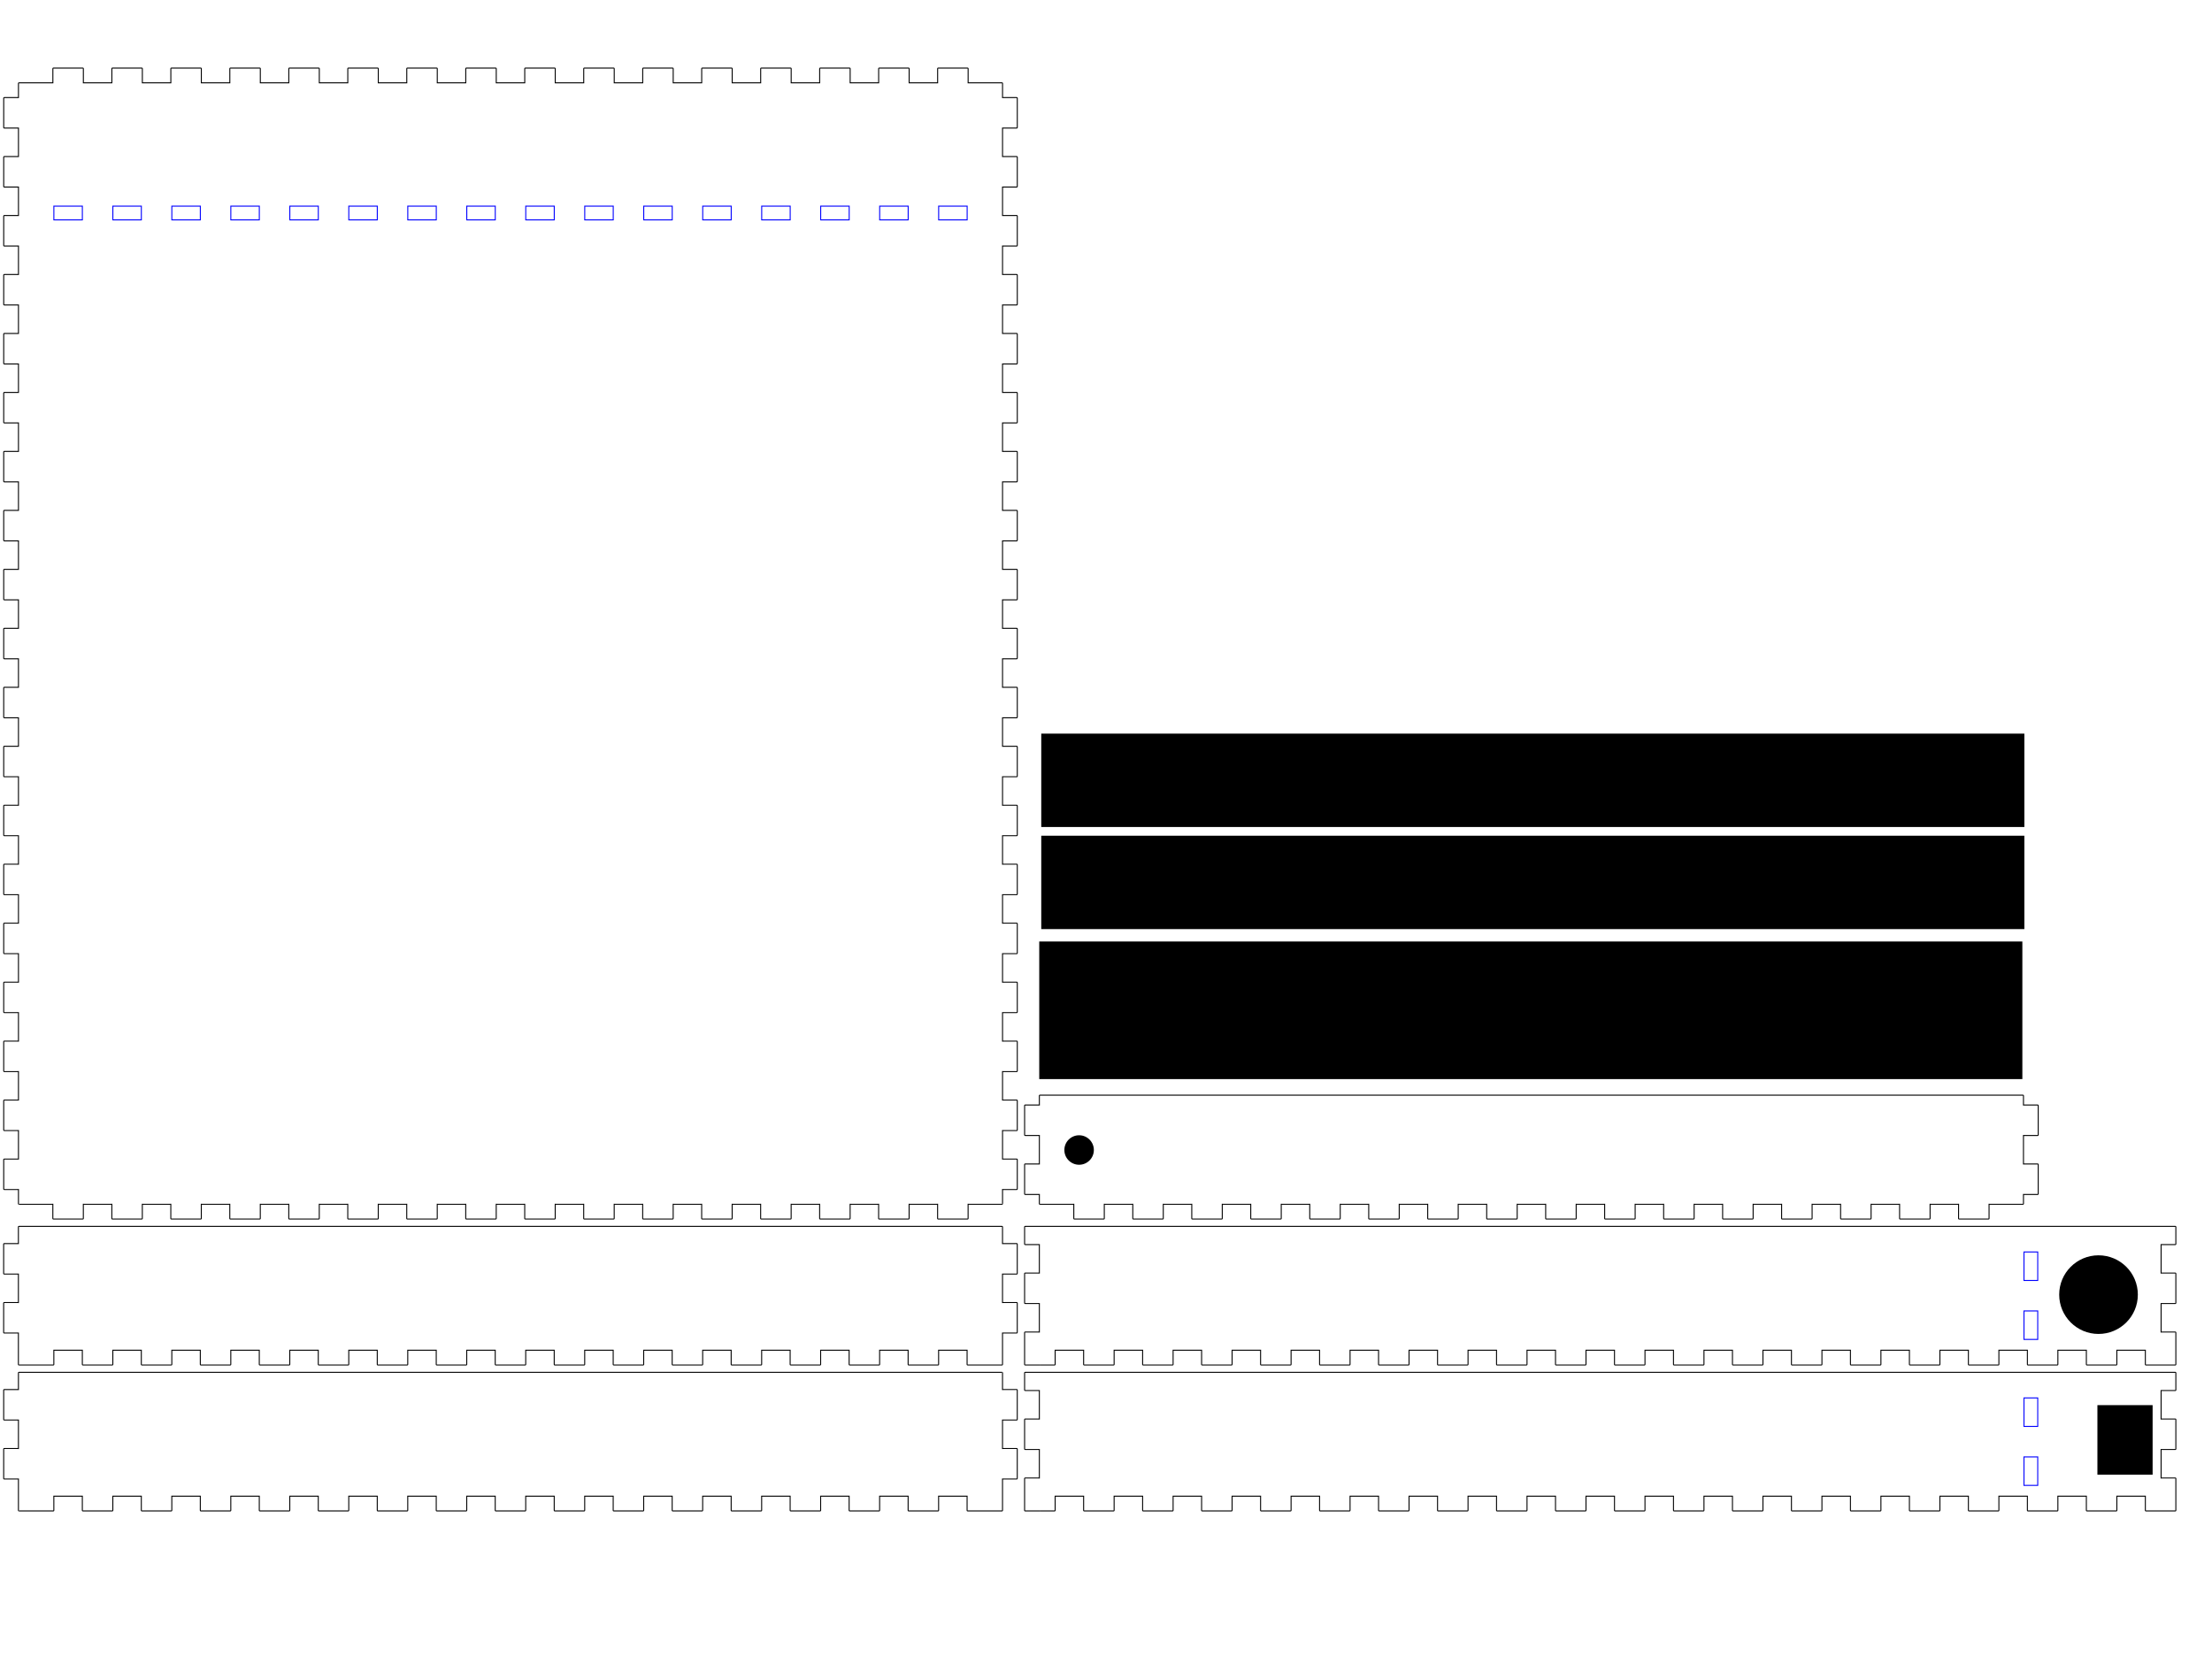 <?xml version="1.0" encoding="UTF-8" standalone="no"?>
<svg
   xmlns:dc="http://purl.org/dc/elements/1.1/"
   xmlns:cc="http://creativecommons.org/ns#"
   xmlns:rdf="http://www.w3.org/1999/02/22-rdf-syntax-ns#"
   xmlns:svg="http://www.w3.org/2000/svg"
   xmlns="http://www.w3.org/2000/svg"
   xmlns:sodipodi="http://sodipodi.sourceforge.net/DTD/sodipodi-0.dtd"
   xmlns:inkscape="http://www.inkscape.org/namespaces/inkscape"
   width="450mm"
   height="340mm"
   viewBox="0 9680 450 340"
   version="1.1"
   id="svg2"
   inkscape:version="0.91 r13725"
   sodipodi:docname="tray 200:25 x 200 x 25.svg">
  <sodipodi:namedview
     pagecolor="#ffffff"
     bordercolor="#666666"
     borderopacity="1"
     objecttolerance="10"
     gridtolerance="10"
     guidetolerance="10"
     inkscape:pageopacity="0"
     inkscape:pageshadow="2"
     inkscape:window-width="1615"
     inkscape:window-height="1026"
     id="namedview95"
     showgrid="false"
     inkscape:zoom="0.74757531"
     inkscape:cx="844.57895"
     inkscape:cy="427.9215"
     inkscape:window-x="65"
     inkscape:window-y="24"
     inkscape:window-maximized="1"
     inkscape:current-layer="svg2" />
  <defs
     id="defs4">
    <g
       id="g6">
      <symbol
         overflow="visible"
         id="glyph0-0">
        <path
           style="stroke:none;"
           d="M 1.25 0 L 1.25 -6.25 L 6.25 -6.25 L 6.25 0 Z M 6.094 -0.156 L 6.094 -6.094 L 1.406 -6.094 L 1.406 -0.156 Z M 6.094 -0.156 "
           id="path9" />
      </symbol>
      <symbol
         overflow="visible"
         id="glyph0-1">
        <path
           style="stroke:none;"
           d="M 0.828 1.172 C 0.828 1.086 0.875 1.023 0.969 0.984 L 6.266 -1.531 L 0.922 -4.047 C 0.859 -4.078 0.828 -4.133 0.828 -4.219 C 0.828 -4.27 0.844 -4.316 0.875 -4.359 C 0.914 -4.398 0.969 -4.422 1.031 -4.422 C 1.062 -4.422 1.086 -4.414 1.109 -4.406 L 6.844 -1.703 C 6.906 -1.672 6.938 -1.613 6.938 -1.531 C 6.938 -1.445 6.898 -1.383 6.828 -1.344 L 1.109 1.344 C 1.086 1.363 1.062 1.375 1.031 1.375 C 0.977 1.375 0.93 1.352 0.891 1.312 C 0.848 1.27 0.828 1.223 0.828 1.172 Z M 0.969 -5.984 C 0.875 -6.016 0.828 -6.07 0.828 -6.156 C 0.828 -6.207 0.848 -6.254 0.891 -6.297 C 0.93 -6.336 0.977 -6.359 1.031 -6.359 C 1.062 -6.359 1.086 -6.352 1.109 -6.344 L 6.828 -3.656 C 6.898 -3.613 6.938 -3.551 6.938 -3.469 C 6.938 -3.414 6.914 -3.367 6.875 -3.328 C 6.844 -3.285 6.797 -3.266 6.734 -3.266 C 6.703 -3.266 6.68 -3.27 6.672 -3.281 Z M 0.969 -5.984 "
           id="path12" />
      </symbol>
      <symbol
         overflow="visible"
         id="glyph0-2">
        <path
           style="stroke:none;"
           d="M 0.922 -1.359 C 0.859 -1.379 0.828 -1.438 0.828 -1.531 C 0.828 -1.613 0.875 -1.672 0.969 -1.703 L 6.672 -4.406 C 6.68 -4.414 6.703 -4.422 6.734 -4.422 C 6.797 -4.422 6.844 -4.398 6.875 -4.359 C 6.914 -4.328 6.938 -4.281 6.938 -4.219 C 6.938 -4.133 6.898 -4.07 6.828 -4.031 L 1.5 -1.531 L 6.844 1 C 6.906 1.031 6.938 1.086 6.938 1.172 C 6.938 1.223 6.914 1.27 6.875 1.312 C 6.844 1.352 6.797 1.375 6.734 1.375 C 6.703 1.375 6.68 1.363 6.672 1.344 Z M 0.828 -3.469 C 0.828 -3.551 0.859 -3.609 0.922 -3.641 L 6.672 -6.344 C 6.68 -6.352 6.703 -6.359 6.734 -6.359 C 6.797 -6.359 6.844 -6.336 6.875 -6.297 C 6.914 -6.266 6.938 -6.219 6.938 -6.156 C 6.938 -6.07 6.906 -6.016 6.844 -5.984 L 1.109 -3.281 C 1.086 -3.27 1.062 -3.266 1.031 -3.266 C 0.977 -3.266 0.93 -3.285 0.891 -3.328 C 0.848 -3.367 0.828 -3.414 0.828 -3.469 Z M 0.828 -3.469 "
           id="path15" />
      </symbol>
      <symbol
         overflow="visible"
         id="glyph0-3">
        <path
           style="stroke:none;"
           d="M 0.75 -1.328 C 0.695 -1.328 0.648 -1.348 0.609 -1.391 C 0.578 -1.43 0.562 -1.477 0.562 -1.531 C 0.562 -1.582 0.578 -1.629 0.609 -1.672 C 0.648 -1.711 0.695 -1.734 0.75 -1.734 L 2.656 -1.734 C 2.695 -1.734 2.738 -1.711 2.781 -1.672 C 2.82 -1.641 2.844 -1.598 2.844 -1.547 C 2.844 -1.254 2.941 -1.004 3.141 -0.797 C 3.348 -0.586 3.598 -0.484 3.891 -0.484 C 4.078 -0.484 4.25 -0.531 4.406 -0.625 C 4.57 -0.719 4.703 -0.848 4.797 -1.016 C 4.891 -1.191 4.938 -1.367 4.938 -1.547 C 4.938 -1.586 4.953 -1.629 4.984 -1.672 C 5.023 -1.711 5.07 -1.734 5.125 -1.734 L 7.031 -1.734 C 7.082 -1.734 7.125 -1.711 7.156 -1.672 C 7.195 -1.629 7.219 -1.582 7.219 -1.531 C 7.219 -1.477 7.195 -1.43 7.156 -1.391 C 7.125 -1.348 7.082 -1.328 7.031 -1.328 L 5.328 -1.328 C 5.273 -0.973 5.109 -0.676 4.828 -0.438 C 4.555 -0.195 4.242 -0.078 3.891 -0.078 C 3.523 -0.078 3.207 -0.195 2.938 -0.438 C 2.664 -0.676 2.504 -0.973 2.453 -1.328 Z M 0.75 -3.266 C 0.695 -3.266 0.648 -3.285 0.609 -3.328 C 0.578 -3.367 0.562 -3.414 0.562 -3.469 C 0.562 -3.52 0.578 -3.566 0.609 -3.609 C 0.648 -3.648 0.695 -3.672 0.75 -3.672 L 2.453 -3.672 C 2.484 -3.91 2.566 -4.125 2.703 -4.312 C 2.848 -4.5 3.02 -4.645 3.219 -4.75 C 3.426 -4.863 3.648 -4.922 3.891 -4.922 C 4.066 -4.922 4.234 -4.891 4.391 -4.828 C 4.547 -4.766 4.691 -4.676 4.828 -4.562 C 4.961 -4.457 5.07 -4.328 5.156 -4.172 C 5.238 -4.016 5.297 -3.848 5.328 -3.672 L 7.031 -3.672 C 7.082 -3.672 7.125 -3.648 7.156 -3.609 C 7.195 -3.566 7.219 -3.52 7.219 -3.469 C 7.219 -3.414 7.195 -3.367 7.156 -3.328 C 7.125 -3.285 7.082 -3.266 7.031 -3.266 L 5.125 -3.266 C 5.07 -3.266 5.023 -3.285 4.984 -3.328 C 4.953 -3.367 4.938 -3.414 4.938 -3.469 C 4.938 -3.645 4.891 -3.816 4.797 -3.984 C 4.703 -4.148 4.57 -4.281 4.406 -4.375 C 4.25 -4.469 4.078 -4.516 3.891 -4.516 C 3.598 -4.516 3.348 -4.41 3.141 -4.203 C 2.941 -3.992 2.844 -3.75 2.844 -3.469 C 2.844 -3.414 2.82 -3.367 2.781 -3.328 C 2.738 -3.285 2.695 -3.266 2.656 -3.266 Z M 0.75 -3.266 "
           id="path18" />
      </symbol>
    </g>
  </defs>
  <path
     inkscape:connector-curvature="0"
     id="path37"
     d="m 3.852,9987.449 7,0 m 0,0 c 0.055,0 0.102,-0.043 0.102,-0.102 m 0,0 0,-3 c 0,0.055 -0.043,0.102 -0.102,0.102 m 0,0 6,0 c -0.055,0 -0.102,-0.043 -0.102,-0.102 m 0,0 0,3 c 0,0.055 0.043,0.102 0.102,0.102 m 0,0 6,0 m 0,0 c 0.055,0 0.102,-0.043 0.102,-0.102 m 0,0 0,-3 c 0,0.055 -0.043,0.102 -0.102,0.102 m 0,0 6,0 c -0.055,0 -0.102,-0.043 -0.102,-0.102 m 0,0 0,3 c 0,0.055 0.043,0.102 0.102,0.102 m 0,0 6,0 m 0,0 c 0.055,0 0.102,-0.043 0.102,-0.102 m 0,0 0,-3 c 0,0.055 -0.043,0.102 -0.102,0.102 m 0,0 6,0 c -0.055,0 -0.102,-0.043 -0.102,-0.102 m 0,0 0,3 c 0,0.055 0.043,0.102 0.102,0.102 m 0,0 6,0 m 0,0 c 0.055,0 0.102,-0.043 0.102,-0.102 m 0,0 0,-3 c 0,0.055 -0.043,0.102 -0.102,0.102 m 0,0 6,0 c -0.055,0 -0.102,-0.043 -0.102,-0.102 m 0,0 0,3 c 0,0.055 0.043,0.102 0.102,0.102 m 0,0 6,0 m 0,0 c 0.055,0 0.102,-0.043 0.102,-0.102 m 0,0 0,-3 c 0,0.055 -0.043,0.102 -0.102,0.102 m 0,0 6,0 c -0.055,0 -0.102,-0.043 -0.102,-0.102 m 0,0 0,3 c 0,0.055 0.043,0.102 0.102,0.102 m 0,0 6,0 m 0,0 c 0.055,0 0.102,-0.043 0.102,-0.102 m 0,0 0,-3 c 0,0.055 -0.043,0.102 -0.102,0.102 m 0,0 6,0 c -0.055,0 -0.102,-0.043 -0.102,-0.102 m 0,0 0,3 c 0,0.055 0.043,0.102 0.102,0.102 m 0,0 6,0 m 0,0 c 0.055,0 0.102,-0.043 0.102,-0.102 m 0,0 0,-3 c 0,0.055 -0.043,0.102 -0.102,0.102 m 0,0 6,0 c -0.055,0 -0.102,-0.043 -0.102,-0.102 m 0,0 0,3 c 0,0.055 0.043,0.102 0.102,0.102 m 0,0 6,0 m 0,0 c 0.055,0 0.102,-0.043 0.102,-0.102 m 0,0 0,-3 c 0,0.055 -0.043,0.102 -0.102,0.102 m 0,0 6,0 c -0.055,0 -0.102,-0.043 -0.102,-0.102 m 0,0 0,3 c 0,0.055 0.043,0.102 0.102,0.102 m 0,0 6,0 m 0,0 c 0.055,0 0.102,-0.043 0.102,-0.102 m 0,0 0,-3 c 0,0.055 -0.043,0.102 -0.102,0.102 m 0,0 6,0 c -0.055,0 -0.102,-0.043 -0.102,-0.102 m 0,0 0,3 c 0,0.055 0.043,0.102 0.102,0.102 m 0,0 6,0 m 0,0 c 0.055,0 0.102,-0.043 0.102,-0.102 m 0,0 0,-3 c 0,0.055 -0.043,0.102 -0.102,0.102 m 0,0 6,0 c -0.055,0 -0.102,-0.043 -0.102,-0.102 m 0,0 0,3 c 0,0.055 0.043,0.102 0.102,0.102 m 0,0 6,0 m 0,0 c 0.055,0 0.102,-0.043 0.102,-0.102 m 0,0 0,-3 c 0,0.055 -0.043,0.102 -0.102,0.102 m 0,0 6,0 c -0.055,0 -0.102,-0.043 -0.102,-0.102 m 0,0 0,3 c 0,0.055 0.043,0.102 0.102,0.102 m 0,0 6,0 m 0,0 c 0.055,0 0.102,-0.043 0.102,-0.102 m 0,0 0,-3 c 0,0.055 -0.043,0.102 -0.102,0.102 m 0,0 6,0 c -0.055,0 -0.102,-0.043 -0.102,-0.102 m 0,0 0,3 c 0,0.055 0.043,0.102 0.102,0.102 m 0,0 6,0 m 0,0 c 0.055,0 0.102,-0.043 0.102,-0.102 m 0,0 0,-3 c 0,0.055 -0.043,0.102 -0.102,0.102 m 0,0 6,0 c -0.055,0 -0.102,-0.043 -0.102,-0.102 m 0,0 0,3 c 0,0.055 0.043,0.102 0.102,0.102 m 0,0 6,0 m 0,0 c 0.055,0 0.102,-0.043 0.102,-0.102 m 0,0 0,-3 c 0,0.055 -0.043,0.102 -0.102,0.102 m 0,0 6,0 c -0.055,0 -0.102,-0.043 -0.102,-0.102 m 0,0 0,3 c 0,0.055 0.043,0.102 0.102,0.102 m 0,0 6,0 m 0,0 c 0.055,0 0.102,-0.043 0.102,-0.102 m 0,0 0,-3 c 0,0.055 -0.043,0.102 -0.102,0.102 m 0,0 6,0 c -0.055,0 -0.102,-0.043 -0.102,-0.102 m 0,0 0,3 c 0,0.055 0.043,0.102 0.102,0.102 m 0,0 6,0 m 0,0 c 0.055,0 0.102,-0.043 0.102,-0.102 m 0,0 0,-3 c 0,0.055 -0.043,0.102 -0.102,0.102 m 0,0 6,0 c -0.055,0 -0.102,-0.043 -0.102,-0.102 m 0,0 0,3 c 0,0.055 0.043,0.102 0.102,0.102 m 0,0 7,0 m 0,0 c 0.055,0 0.102,-0.043 0.102,-0.102 m 0,0 0,-3 m 0,0 0,-3.5 m 0,0 c 0,0.055 -0.043,0.102 -0.102,0.102 m 0,0 3,0 c 0.055,0 0.102,-0.043 0.102,-0.102 m 0,0 0,-6 c 0,-0.055 -0.043,-0.102 -0.102,-0.102 m 0,0 -3,0 c 0.055,0 0.102,0.043 0.102,0.102 m 0,0 0,-6 m 0,0 c 0,0.055 -0.043,0.102 -0.102,0.102 m 0,0 3,0 c 0.055,0 0.102,-0.043 0.102,-0.102 m 0,0 0,-6 c 0,-0.055 -0.043,-0.102 -0.102,-0.102 m 0,0 -3,0 c 0.055,0 0.102,0.043 0.102,0.102 m 0,0 0,-3.5 m 0,0 c 0,-0.055 -0.043,-0.102 -0.102,-0.102 m 0,0 0,0 m 0,0.102"
     style="fill:none;stroke:#000000;stroke-width:0.2;stroke-linecap:butt;stroke-linejoin:miter;stroke-miterlimit:10;stroke-opacity:1" />
  <path
     inkscape:connector-curvature="0"
     id="path41"
     d="m 203.852,9959.246 -200,0 m 0,0 c -0.055,0 -0.102,0.043 -0.102,0.102 m 0,0 0,0 m 0,0 0,3.5 m 0,0 c 0,-0.055 0.043,-0.102 0.102,-0.102 m 0,0 -3,0 c -0.055,0 -0.102,0.043 -0.102,0.102 m 0,0 0,6 c 0,0.055 0.043,0.102 0.102,0.102 m 0,0 3,0 c -0.055,0 -0.102,-0.043 -0.102,-0.102 m 0,0 0,6 m 0,0 c 0,-0.055 0.043,-0.102 0.102,-0.102 m 0,0 -3,0 c -0.055,0 -0.102,0.043 -0.102,0.102 m 0,0 0,6 c 0,0.055 0.043,0.102 0.102,0.102 m 0,0 3,0 c -0.055,0 -0.102,-0.043 -0.102,-0.102 m 0,0 0,3.5 m 0,0 1e-6,3 c 0,0.055 0.043,0.102 0.102,0.102 m 0,0 0,0"
     style="fill:none;stroke:#000000;stroke-width:0.2;stroke-linecap:butt;stroke-linejoin:miter;stroke-miterlimit:10;stroke-opacity:1" />
  <path
     inkscape:connector-curvature="0"
     id="path43"
     d="m 414.551,9982.352 c 0,-0.059 0.043,-0.102 0.098,-0.102 m 0,0 -3,0 c 0.055,0 0.102,0.043 0.102,0.102 m 0,0 0,-6 c 0,0.055 -0.043,0.102 -0.102,0.102 m 0,0 3,0 c -0.055,0 -0.102,-0.043 -0.102,-0.102 m 0,0 0,6"
     style="fill:none;stroke:#0000ff;stroke-width:0.2;stroke-linecap:butt;stroke-linejoin:miter;stroke-miterlimit:10;stroke-opacity:1" />
  <path
     inkscape:connector-curvature="0"
     id="path45"
     d="m 414.551,9970.352 c 0,-0.059 0.043,-0.102 0.098,-0.102 m 0,0 -3,0 c 0.055,0 0.102,0.043 0.102,0.102 m 0,0 0,-6 c 0,0.055 -0.043,0.102 -0.102,0.102 m 0,0 3,0 c -0.055,0 -0.102,-0.043 -0.102,-0.102 m 0,0 0,6"
     style="fill:none;stroke:#0000ff;stroke-width:0.2;stroke-linecap:butt;stroke-linejoin:miter;stroke-miterlimit:10;stroke-opacity:1" />
  <path
     inkscape:connector-curvature="0"
     id="path47"
     d="m 211.551,9987.449 3,0 m 0,0 c 0.055,0 0.102,-0.043 0.102,-0.102 m 0,0 0,-3 c 0,0.055 -0.043,0.102 -0.102,0.102 m 0,0 6,0 c -0.055,0 -0.102,-0.043 -0.102,-0.102 m 0,0 0,3 c 0,0.055 0.043,0.102 0.102,0.102 m 0,0 6,0 m 0,0 c 0.055,0 0.102,-0.043 0.102,-0.102 m 0,0 0,-3 c 0,0.055 -0.043,0.102 -0.102,0.102 m 0,0 6,0 c -0.055,0 -0.102,-0.043 -0.102,-0.102 m 0,0 0,3 c 0,0.055 0.043,0.102 0.102,0.102 m 0,0 6,0 m 0,0 c 0.055,0 0.102,-0.043 0.102,-0.102 m 0,0 0,-3 c 0,0.055 -0.043,0.102 -0.102,0.102 m 0,0 6,0 c -0.055,0 -0.102,-0.043 -0.102,-0.102 m 0,0 0,3 c 0,0.055 0.043,0.102 0.102,0.102 m 0,0 6,0 m 0,0 c 0.055,0 0.102,-0.043 0.102,-0.102 m 0,0 0,-3 c 0,0.055 -0.043,0.102 -0.102,0.102 m 0,0 6,0 c -0.055,0 -0.102,-0.043 -0.102,-0.102 m 0,0 0,3 c 0,0.055 0.043,0.102 0.102,0.102 m 0,0 6,0 m 0,0 c 0.055,0 0.102,-0.043 0.102,-0.102 m 0,0 0,-3 c 0,0.055 -0.043,0.102 -0.102,0.102 m 0,0 6,0 c -0.055,0 -0.102,-0.043 -0.102,-0.102 m 0,0 0,3 c 0,0.055 0.043,0.102 0.102,0.102 m 0,0 6,0 m 0,0 c 0.055,0 0.102,-0.043 0.102,-0.102 m 0,0 0,-3 c 0,0.055 -0.043,0.102 -0.102,0.102 m 0,0 6,0 c -0.055,0 -0.102,-0.043 -0.102,-0.102 m 0,0 0,3 c 0,0.055 0.043,0.102 0.102,0.102 m 0,0 6,0 m 0,0 c 0.055,0 0.102,-0.043 0.102,-0.102 m 0,0 0,-3 c 0,0.055 -0.043,0.102 -0.102,0.102 m 0,0 6,0 c -0.055,0 -0.102,-0.043 -0.102,-0.102 m 0,0 0,3 c 0,0.055 0.043,0.102 0.102,0.102 m 0,0 6,0 m 0,0 c 0.055,0 0.102,-0.043 0.102,-0.102 m 0,0 0,-3 c 0,0.055 -0.043,0.102 -0.102,0.102 m 0,0 6,0 c -0.055,0 -0.102,-0.043 -0.102,-0.102 m 0,0 0,3 c 0,0.055 0.043,0.102 0.102,0.102 m 0,0 6,0 m 0,0 c 0.055,0 0.102,-0.043 0.102,-0.102 m 0,0 0,-3 c 0,0.055 -0.043,0.102 -0.102,0.102 m 0,0 6,0 c -0.055,0 -0.102,-0.043 -0.102,-0.102 m 0,0 0,3 c 0,0.055 0.043,0.102 0.102,0.102 m 0,0 6,0 m 0,0 c 0.055,0 0.102,-0.043 0.102,-0.102 m 0,0 0,-3 c 0,0.055 -0.043,0.102 -0.102,0.102 m 0,0 6,0 c -0.055,0 -0.102,-0.043 -0.102,-0.102 m 0,0 0,3 c 0,0.055 0.043,0.102 0.102,0.102 m 0,0 6,0 m 0,0 c 0.055,0 0.102,-0.043 0.102,-0.102 m 0,0 0,-3 c 0,0.055 -0.043,0.102 -0.102,0.102 m 0,0 6,0 c -0.055,0 -0.102,-0.043 -0.102,-0.102 m 0,0 0,3 c 0,0.055 0.043,0.102 0.102,0.102 m 0,0 6,0 m 0,0 c 0.055,0 0.102,-0.043 0.102,-0.102 m 0,0 0,-3 c 0,0.055 -0.043,0.102 -0.102,0.102 m 0,0 6,0 c -0.055,0 -0.102,-0.043 -0.102,-0.102 m 0,0 0,3 c 0,0.055 0.043,0.102 0.102,0.102 m 0,0 6,0 m 0,0 c 0.055,0 0.102,-0.043 0.102,-0.102 m 0,0 0,-3 c 0,0.055 -0.043,0.102 -0.102,0.102 m 0,0 6,0 c -0.055,0 -0.102,-0.043 -0.102,-0.102 m 0,0 0,3 c 0,0.055 0.043,0.102 0.102,0.102 m 0,0 6,0 m 0,0 c 0.055,0 0.102,-0.043 0.102,-0.102 m 0,0 0,-3 c 0,0.055 -0.043,0.102 -0.102,0.102 m 0,0 6,0 c -0.055,0 -0.102,-0.043 -0.102,-0.102 m 0,0 0,3 c 0,0.055 0.043,0.102 0.102,0.102 m 0,0 6,0 m 0,0 c 0.055,0 0.102,-0.043 0.102,-0.102 m 0,0 0,-3 c 0,0.055 -0.043,0.102 -0.102,0.102 m 0,0 6,0 c -0.055,0 -0.102,-0.043 -0.102,-0.102 m 0,0 0,3 c 0,0.055 0.043,0.102 0.102,0.102 m 0,0 6,0 m 0,0 c 0.055,0 0.102,-0.043 0.102,-0.102 m 0,0 0,-3 c 0,0.055 -0.043,0.102 -0.102,0.102 m 0,0 6,0 c -0.055,0 -0.102,-0.043 -0.102,-0.102 m 0,0 0,3 c 0,0.055 0.043,0.102 0.102,0.102 m 0,0 6,0 m 0,0 c 0.055,0 0.102,-0.043 0.102,-0.102 m 0,0 0,-3 c 0,0.055 -0.043,0.102 -0.102,0.102 m 0,0 6,0 c -0.055,0 -0.102,-0.043 -0.102,-0.102 m 0,0 0,3 c 0,0.055 0.043,0.102 0.102,0.102 m 0,0 6,0 m 0,0 c 0.055,0 0.102,-0.043 0.102,-0.102 m 0,0 0,-3 c 0,0.055 -0.043,0.102 -0.102,0.102 m 0,0 6,0 c -0.055,0 -0.102,-0.043 -0.102,-0.102 m 0,0 0,3 c 0,0.055 0.043,0.102 0.102,0.102 m 0,0 6,0 m 0,0 c 0.055,0 0.102,-0.043 0.102,-0.102 m 0,0 0,-3 c 0,0.055 -0.043,0.102 -0.102,0.102 m 0,0 6,0 c -0.055,0 -0.102,-0.043 -0.102,-0.102 m 0,0 0,3 c 0,0.055 0.043,0.102 0.102,0.102 m 0,0 3,0 m 0,0 3,0 c 0.055,0 0.102,-0.043 0.102,-0.102 m 0,0 0,-3 m 0,0 0,-3.5 m 0,0 c 0,-0.055 -0.043,-0.102 -0.102,-0.102 m 0,0 -3,0 c 0.055,0 0.102,0.043 0.102,0.102 m 0,0 0,-6 c 0,0.055 -0.043,0.102 -0.102,0.102 m 0,0 3,0 c 0.055,0 0.102,-0.043 0.102,-0.102 m 0,0 0,-6 m 0,0 c 0,-0.055 -0.043,-0.102 -0.102,-0.102 m 0,0 -3,0 c 0.055,0 0.102,0.043 0.102,0.102 m 0,0 0,-6 c 0,0.055 -0.043,0.102 -0.102,0.102 m 0,0 3,0 c 0.055,0 0.102,-0.043 0.102,-0.102 m 0,0 0,-3.5 m 0,0 c 0,-0.055 -0.043,-0.102 -0.102,-0.102 m 0,0 -3,0 m 0,0 -228,0 m 0,0 -3,0 c -0.055,0 -0.102,0.043 -0.102,0.102 m 0,0 0,0 m 0,0 0,3.5 m 0,0 c 0,0.055 0.043,0.102 0.102,0.102 m 0,0 3,0 c -0.055,0 -0.102,-0.043 -0.102,-0.102 m 0,0 0,6 c 0,-0.055 0.043,-0.102 0.102,-0.102 m 0,0 -3,0 c -0.055,0 -0.102,0.043 -0.102,0.102 m 0,0 0,6 m 0,0 c 0,0.055 0.043,0.102 0.102,0.102 m 0,0 3,0 c -0.055,0 -0.102,-0.043 -0.102,-0.102 m 0,0 0,6 c 0,-0.055 0.043,-0.102 0.102,-0.102 m 0,0 -3,0 c -0.055,0 -0.102,0.043 -0.102,0.102 m 0,0 0,3.5 m 0,0 0,3 c 0,0.055 0.043,0.102 0.102,0.102 m 0,0 3,0"
     style="fill:none;stroke:#000000;stroke-width:0.2;stroke-linecap:butt;stroke-linejoin:miter;stroke-miterlimit:10;stroke-opacity:1" />
  <path
     inkscape:connector-curvature="0"
     id="path49"
     d="m 414.551,9952.648 c 0,-0.055 0.043,-0.098 0.098,-0.098 m 0,0 -3,0 c 0.055,0 0.102,0.043 0.102,0.102 m 0,0 0,-6 c 0,0.055 -0.043,0.102 -0.102,0.102 m 0,0 3,0 c -0.055,0 -0.102,-0.043 -0.102,-0.102 m 0,0 0,6"
     style="fill:none;stroke:#0000ff;stroke-width:0.2;stroke-linecap:butt;stroke-linejoin:miter;stroke-miterlimit:10;stroke-opacity:1" />
  <path
     inkscape:connector-curvature="0"
     id="path51"
     d="m 414.551,9940.648 c 0,-0.055 0.043,-0.098 0.098,-0.098 m 0,0 -3,0 c 0.055,0 0.102,0.043 0.102,0.102 m 0,0 0,-6 c 0,0.055 -0.043,0.102 -0.102,0.102 m 0,0 3,0 c -0.055,0 -0.102,-0.043 -0.102,-0.102 m 0,0 0,6"
     style="fill:none;stroke:#0000ff;stroke-width:0.2;stroke-linecap:butt;stroke-linejoin:miter;stroke-miterlimit:10;stroke-opacity:1" />
  <path
     inkscape:connector-curvature="0"
     id="path53"
     d="m 211.551,9957.75 3,0 m 0,0 c 0.055,0 0.102,-0.043 0.102,-0.102 m 0,0 0,-3 c 0,0.055 -0.043,0.102 -0.102,0.102 m 0,0 6,0 c -0.055,0 -0.102,-0.043 -0.102,-0.102 m 0,0 0,3 c 0,0.055 0.043,0.102 0.102,0.102 m 0,0 6,0 m 0,0 c 0.055,0 0.102,-0.043 0.102,-0.102 m 0,0 0,-3 c 0,0.055 -0.043,0.102 -0.102,0.102 m 0,0 6,0 c -0.055,0 -0.102,-0.043 -0.102,-0.102 m 0,0 0,3 c 0,0.055 0.043,0.102 0.102,0.102 m 0,0 6,0 m 0,0 c 0.055,0 0.102,-0.043 0.102,-0.102 m 0,0 0,-3 c 0,0.055 -0.043,0.102 -0.102,0.102 m 0,0 6,0 c -0.055,0 -0.102,-0.043 -0.102,-0.102 m 0,0 0,3 c 0,0.055 0.043,0.102 0.102,0.102 m 0,0 6,0 m 0,0 c 0.055,0 0.102,-0.043 0.102,-0.102 m 0,0 0,-3 c 0,0.055 -0.043,0.102 -0.102,0.102 m 0,0 6,0 c -0.055,0 -0.102,-0.043 -0.102,-0.102 m 0,0 0,3 c 0,0.055 0.043,0.102 0.102,0.102 m 0,0 6,0 m 0,0 c 0.055,0 0.102,-0.043 0.102,-0.102 m 0,0 0,-3 c 0,0.055 -0.043,0.102 -0.102,0.102 m 0,0 6,0 c -0.055,0 -0.102,-0.043 -0.102,-0.102 m 0,0 0,3 c 0,0.055 0.043,0.102 0.102,0.102 m 0,0 6,0 m 0,0 c 0.055,0 0.102,-0.043 0.102,-0.102 m 0,0 0,-3 c 0,0.055 -0.043,0.102 -0.102,0.102 m 0,0 6,0 c -0.055,0 -0.102,-0.043 -0.102,-0.102 m 0,0 0,3 c 0,0.055 0.043,0.102 0.102,0.102 m 0,0 6,0 m 0,0 c 0.055,0 0.102,-0.043 0.102,-0.102 m 0,0 0,-3 c 0,0.055 -0.043,0.102 -0.102,0.102 m 0,0 6,0 c -0.055,0 -0.102,-0.043 -0.102,-0.102 m 0,0 0,3 c 0,0.055 0.043,0.102 0.102,0.102 m 0,0 6,0 m 0,0 c 0.055,0 0.102,-0.043 0.102,-0.102 m 0,0 0,-3 c 0,0.055 -0.043,0.102 -0.102,0.102 m 0,0 6,0 c -0.055,0 -0.102,-0.043 -0.102,-0.102 m 0,0 0,3 c 0,0.055 0.043,0.102 0.102,0.102 m 0,0 6,0 m 0,0 c 0.055,0 0.102,-0.043 0.102,-0.102 m 0,0 0,-3 c 0,0.055 -0.043,0.102 -0.102,0.102 m 0,0 6,0 c -0.055,0 -0.102,-0.043 -0.102,-0.102 m 0,0 0,3 c 0,0.055 0.043,0.102 0.102,0.102 m 0,0 6,0 m 0,0 c 0.055,0 0.102,-0.043 0.102,-0.102 m 0,0 0,-3 c 0,0.055 -0.043,0.102 -0.102,0.102 m 0,0 6,0 c -0.055,0 -0.102,-0.043 -0.102,-0.102 m 0,0 0,3 c 0,0.055 0.043,0.102 0.102,0.102 m 0,0 6,0 m 0,0 c 0.055,0 0.102,-0.043 0.102,-0.102 m 0,0 0,-3 c 0,0.055 -0.043,0.102 -0.102,0.102 m 0,0 6,0 c -0.055,0 -0.102,-0.043 -0.102,-0.102 m 0,0 0,3 c 0,0.055 0.043,0.102 0.102,0.102 m 0,0 6,0 m 0,0 c 0.055,0 0.102,-0.043 0.102,-0.102 m 0,0 0,-3 c 0,0.055 -0.043,0.102 -0.102,0.102 m 0,0 6,0 c -0.055,0 -0.102,-0.043 -0.102,-0.102 m 0,0 0,3 c 0,0.055 0.043,0.102 0.102,0.102 m 0,0 6,0 m 0,0 c 0.055,0 0.102,-0.043 0.102,-0.102 m 0,0 0,-3 c 0,0.055 -0.043,0.102 -0.102,0.102 m 0,0 6,0 c -0.055,0 -0.102,-0.043 -0.102,-0.102 m 0,0 0,3 c 0,0.055 0.043,0.102 0.102,0.102 m 0,0 6,0 m 0,0 c 0.055,0 0.102,-0.043 0.102,-0.102 m 0,0 0,-3 c 0,0.055 -0.043,0.102 -0.102,0.102 m 0,0 6,0 c -0.055,0 -0.102,-0.043 -0.102,-0.102 m 0,0 0,3 c 0,0.055 0.043,0.102 0.102,0.102 m 0,0 6,0 m 0,0 c 0.055,0 0.102,-0.043 0.102,-0.102 m 0,0 0,-3 c 0,0.055 -0.043,0.102 -0.102,0.102 m 0,0 6,0 c -0.055,0 -0.102,-0.043 -0.102,-0.102 m 0,0 0,3 c 0,0.055 0.043,0.102 0.102,0.102 m 0,0 6,0 m 0,0 c 0.055,0 0.102,-0.043 0.102,-0.102 m 0,0 0,-3 c 0,0.055 -0.043,0.102 -0.102,0.102 m 0,0 6,0 c -0.055,0 -0.102,-0.043 -0.102,-0.102 m 0,0 0,3 c 0,0.055 0.043,0.102 0.102,0.102 m 0,0 6,0 m 0,0 c 0.055,0 0.102,-0.043 0.102,-0.102 m 0,0 0,-3 c 0,0.055 -0.043,0.102 -0.102,0.102 m 0,0 6,0 c -0.055,0 -0.102,-0.043 -0.102,-0.102 m 0,0 0,3 c 0,0.055 0.043,0.102 0.102,0.102 m 0,0 6,0 m 0,0 c 0.055,0 0.102,-0.043 0.102,-0.102 m 0,0 0,-3 c 0,0.055 -0.043,0.102 -0.102,0.102 m 0,0 6,0 c -0.055,0 -0.102,-0.043 -0.102,-0.102 m 0,0 0,3 c 0,0.055 0.043,0.102 0.102,0.102 m 0,0 6,0 m 0,0 c 0.055,0 0.102,-0.043 0.102,-0.102 m 0,0 0,-3 c 0,0.055 -0.043,0.102 -0.102,0.102 m 0,0 6,0 c -0.055,0 -0.102,-0.043 -0.102,-0.102 m 0,0 0,3 c 0,0.055 0.043,0.102 0.102,0.102 m 0,0 3,0 m 0,0 3,0 c 0.055,0 0.102,-0.043 0.102,-0.102 m 0,0 0,-3 m 0,0 0,-3.5 m 0,0 c 0,-0.055 -0.043,-0.102 -0.102,-0.102 m 0,0 -3,0 c 0.055,0 0.102,0.043 0.102,0.102 m 0,0 0,-6 c 0,0.055 -0.043,0.102 -0.102,0.102 m 0,0 3,0 c 0.055,0 0.102,-0.043 0.102,-0.102 m 0,0 0,-6 m 0,0 c 0,-0.055 -0.043,-0.102 -0.102,-0.102 m 0,0 -3,0 c 0.055,0 0.102,0.043 0.102,0.102 m 0,0 0,-6 c 0,0.055 -0.043,0.102 -0.102,0.102 m 0,0 3,0 c 0.055,0 0.102,-0.043 0.102,-0.102 m 0,0 0,-3.5 m 0,0 c 0,-0.055 -0.043,-0.102 -0.102,-0.102 m 0,0 -3,0 m 0,0 -228,0 m 0,0 -3,0 c -0.055,0 -0.102,0.043 -0.102,0.102 m 0,0 0,0 m 0,0 0,3.5 m 0,0 c 0,0.055 0.043,0.102 0.102,0.102 m 0,0 3,0 c -0.055,0 -0.102,-0.043 -0.102,-0.102 m 0,0 0,6 c 0,-0.055 0.043,-0.102 0.102,-0.102 m 0,0 -3,0 c -0.055,0 -0.102,0.043 -0.102,0.102 m 0,0 0,6 m 0,0 c 0,0.055 0.043,0.102 0.102,0.102 m 0,0 3,0 c -0.055,0 -0.102,-0.043 -0.102,-0.102 m 0,0 0,6 c 0,-0.055 0.043,-0.102 0.102,-0.102 m 0,0 -3,0 c -0.055,0 -0.102,0.043 -0.102,0.102 m 0,0 0,3.5 m 0,0 0,3 c 0,0.055 0.043,0.102 0.102,0.102 m 0,0 3,0"
     style="fill:none;stroke:#000000;stroke-width:0.2;stroke-linecap:butt;stroke-linejoin:miter;stroke-miterlimit:10;stroke-opacity:1" />
  <path
     inkscape:connector-curvature="0"
     id="path55"
     d="m 3.852,9957.75 7,0 m 0,0 c 0.055,0 0.102,-0.043 0.102,-0.102 m 0,0 0,-3 c 0,0.055 -0.043,0.102 -0.102,0.102 m 0,0 6,0 c -0.055,0 -0.102,-0.043 -0.102,-0.102 m 0,0 0,3 c 0,0.055 0.043,0.102 0.102,0.102 m 0,0 6,0 m 0,0 c 0.055,0 0.102,-0.043 0.102,-0.102 m 0,0 0,-3 c 0,0.055 -0.043,0.102 -0.102,0.102 m 0,0 6,0 c -0.055,0 -0.102,-0.043 -0.102,-0.102 m 0,0 0,3 c 0,0.055 0.043,0.102 0.102,0.102 m 0,0 6,0 m 0,0 c 0.055,0 0.102,-0.043 0.102,-0.102 m 0,0 0,-3 c 0,0.055 -0.043,0.102 -0.102,0.102 m 0,0 6,0 c -0.055,0 -0.102,-0.043 -0.102,-0.102 m 0,0 0,3 c 0,0.055 0.043,0.102 0.102,0.102 m 0,0 6,0 m 0,0 c 0.055,0 0.102,-0.043 0.102,-0.102 m 0,0 0,-3 c 0,0.055 -0.043,0.102 -0.102,0.102 m 0,0 6,0 c -0.055,0 -0.102,-0.043 -0.102,-0.102 m 0,0 0,3 c 0,0.055 0.043,0.102 0.102,0.102 m 0,0 6,0 m 0,0 c 0.055,0 0.102,-0.043 0.102,-0.102 m 0,0 0,-3 c 0,0.055 -0.043,0.102 -0.102,0.102 m 0,0 6,0 c -0.055,0 -0.102,-0.043 -0.102,-0.102 m 0,0 0,3 c 0,0.055 0.043,0.102 0.102,0.102 m 0,0 6,0 m 0,0 c 0.055,0 0.102,-0.043 0.102,-0.102 m 0,0 0,-3 c 0,0.055 -0.043,0.102 -0.102,0.102 m 0,0 6,0 c -0.055,0 -0.102,-0.043 -0.102,-0.102 m 0,0 0,3 c 0,0.055 0.043,0.102 0.102,0.102 m 0,0 6,0 m 0,0 c 0.055,0 0.102,-0.043 0.102,-0.102 m 0,0 0,-3 c 0,0.055 -0.043,0.102 -0.102,0.102 m 0,0 6,0 c -0.055,0 -0.102,-0.043 -0.102,-0.102 m 0,0 0,3 c 0,0.055 0.043,0.102 0.102,0.102 m 0,0 6,0 m 0,0 c 0.055,0 0.102,-0.043 0.102,-0.102 m 0,0 0,-3 c 0,0.055 -0.043,0.102 -0.102,0.102 m 0,0 6,0 c -0.055,0 -0.102,-0.043 -0.102,-0.102 m 0,0 0,3 c 0,0.055 0.043,0.102 0.102,0.102 m 0,0 6,0 m 0,0 c 0.055,0 0.102,-0.043 0.102,-0.102 m 0,0 0,-3 c 0,0.055 -0.043,0.102 -0.102,0.102 m 0,0 6,0 c -0.055,0 -0.102,-0.043 -0.102,-0.102 m 0,0 0,3 c 0,0.055 0.043,0.102 0.102,0.102 m 0,0 6,0 m 0,0 c 0.055,0 0.102,-0.043 0.102,-0.102 m 0,0 0,-3 c 0,0.055 -0.043,0.102 -0.102,0.102 m 0,0 6,0 c -0.055,0 -0.102,-0.043 -0.102,-0.102 m 0,0 0,3 c 0,0.055 0.043,0.102 0.102,0.102 m 0,0 6,0 m 0,0 c 0.055,0 0.102,-0.043 0.102,-0.102 m 0,0 0,-3 c 0,0.055 -0.043,0.102 -0.102,0.102 m 0,0 6,0 c -0.055,0 -0.102,-0.043 -0.102,-0.102 m 0,0 0,3 c 0,0.055 0.043,0.102 0.102,0.102 m 0,0 6,0 m 0,0 c 0.055,0 0.102,-0.043 0.102,-0.102 m 0,0 0,-3 c 0,0.055 -0.043,0.102 -0.102,0.102 m 0,0 6,0 c -0.055,0 -0.102,-0.043 -0.102,-0.102 m 0,0 0,3 c 0,0.055 0.043,0.102 0.102,0.102 m 0,0 6,0 m 0,0 c 0.055,0 0.102,-0.043 0.102,-0.102 m 0,0 0,-3 c 0,0.055 -0.043,0.102 -0.102,0.102 m 0,0 6,0 c -0.055,0 -0.102,-0.043 -0.102,-0.102 m 0,0 0,3 c 0,0.055 0.043,0.102 0.102,0.102 m 0,0 6,0 m 0,0 c 0.055,0 0.102,-0.043 0.102,-0.102 m 0,0 0,-3 c 0,0.055 -0.043,0.102 -0.102,0.102 m 0,0 6,0 c -0.055,0 -0.102,-0.043 -0.102,-0.102 m 0,0 0,3 c 0,0.055 0.043,0.102 0.102,0.102 m 0,0 6,0 m 0,0 c 0.055,0 0.102,-0.043 0.102,-0.102 m 0,0 0,-3 c 0,0.055 -0.043,0.102 -0.102,0.102 m 0,0 6,0 c -0.055,0 -0.102,-0.043 -0.102,-0.102 m 0,0 0,3 c 0,0.055 0.043,0.102 0.102,0.102 m 0,0 6,0 m 0,0 c 0.055,0 0.102,-0.043 0.102,-0.102 m 0,0 0,-3 c 0,0.055 -0.043,0.102 -0.102,0.102 m 0,0 6,0 c -0.055,0 -0.102,-0.043 -0.102,-0.102 m 0,0 0,3 c 0,0.055 0.043,0.102 0.102,0.102 m 0,0 7,0 m 0,0 c 0.055,0 0.102,-0.043 0.102,-0.102 m 0,0 0,-3 m 0,0 0,-3.5 m 0,0 c 0,0.055 -0.043,0.102 -0.102,0.102 m 0,0 3,0 c 0.055,0 0.102,-0.043 0.102,-0.102 m 0,0 0,-6 c 0,-0.055 -0.043,-0.102 -0.102,-0.102 m 0,0 -3,0 c 0.055,0 0.102,0.043 0.102,0.102 m 0,0 0,-6 m 0,0 c 0,0.055 -0.043,0.102 -0.102,0.102 m 0,0 3,0 c 0.055,0 0.102,-0.043 0.102,-0.102 m 0,0 0,-6 c 0,-0.055 -0.043,-0.102 -0.102,-0.102 m 0,0 -3,0 c 0.055,0 0.102,0.043 0.102,0.102 m 0,0 0,-3.5 m 0,0 c 0,-0.055 -0.043,-0.102 -0.102,-0.102 m 0,0 0,0 m 0,0 -200,0 m 0,0 c -0.055,0 -0.102,0.043 -0.102,0.102 m 0,0 0,0 m 0,0 0,3.5 m 0,0 c 0,-0.055 0.043,-0.102 0.102,-0.102 m 0,0 -3,0 c -0.055,0 -0.102,0.043 -0.102,0.102 m 0,0 0,6 c 0,0.055 0.043,0.102 0.102,0.102 m 0,0 3,0 c -0.055,0 -0.102,-0.043 -0.102,-0.102 m 0,0 0,6 m 0,0 c 0,-0.055 0.043,-0.102 0.102,-0.102 m 0,0 -3,0 c -0.055,0 -0.102,0.043 -0.102,0.102 m 0,0 0,6 c 0,0.055 0.043,0.102 0.102,0.102 m 0,0 3,0 c -0.055,0 -0.102,-0.043 -0.102,-0.102 m 0,0 0,3.5 m 0,0 1e-6,3 c 0,0.055 0.043,0.102 0.102,0.102 m 0,0 0,0"
     style="fill:none;stroke:#000000;stroke-width:0.2;stroke-linecap:butt;stroke-linejoin:miter;stroke-miterlimit:10;stroke-opacity:1" />
  <path
     inkscape:connector-curvature="0"
     id="path57"
     d="m 3.852,9925.051 7,0 m 0,0 c -0.055,0 -0.102,-0.043 -0.102,-0.102 m 0,0 0,3 c 0,0.055 0.043,0.102 0.102,0.102 m 0,0 6,0 c 0.055,0 0.102,-0.043 0.102,-0.102 m 0,0 0,-3 c 0,0.055 -0.043,0.102 -0.102,0.102 m 0,0 6,0 m 0,0 c -0.055,0 -0.102,-0.043 -0.102,-0.102 m 0,0 0,3 c 0,0.055 0.043,0.102 0.102,0.102 m 0,0 6,0 c 0.055,0 0.102,-0.043 0.102,-0.102 m 0,0 0,-3 c 0,0.055 -0.043,0.102 -0.102,0.102 m 0,0 6,0 m 0,0 c -0.055,0 -0.102,-0.043 -0.102,-0.102 m 0,0 0,3 c 0,0.055 0.043,0.102 0.102,0.102 m 0,0 6,0 c 0.055,0 0.102,-0.043 0.102,-0.102 m 0,0 0,-3 c 0,0.055 -0.043,0.102 -0.102,0.102 m 0,0 6,0 m 0,0 c -0.055,0 -0.102,-0.043 -0.102,-0.102 m 0,0 0,3 c 0,0.055 0.043,0.102 0.102,0.102 m 0,0 6,0 c 0.055,0 0.102,-0.043 0.102,-0.102 m 0,0 0,-3 c 0,0.055 -0.043,0.102 -0.102,0.102 m 0,0 6,0 m 0,0 c -0.055,0 -0.102,-0.043 -0.102,-0.102 m 0,0 0,3 c 0,0.055 0.043,0.102 0.102,0.102 m 0,0 6,0 c 0.055,0 0.102,-0.043 0.102,-0.102 m 0,0 0,-3 c 0,0.055 -0.043,0.102 -0.102,0.102 m 0,0 6,0 m 0,0 c -0.055,0 -0.102,-0.043 -0.102,-0.102 m 0,0 0,3 c 0,0.055 0.043,0.102 0.102,0.102 m 0,0 6,0 c 0.055,0 0.102,-0.043 0.102,-0.102 m 0,0 0,-3 c 0,0.055 -0.043,0.102 -0.102,0.102 m 0,0 6,0 m 0,0 c -0.055,0 -0.102,-0.043 -0.102,-0.102 m 0,0 0,3 c 0,0.055 0.043,0.102 0.102,0.102 m 0,0 6,0 c 0.055,0 0.102,-0.043 0.102,-0.102 m 0,0 0,-3 c 0,0.055 -0.043,0.102 -0.102,0.102 m 0,0 6,0 m 0,0 c -0.055,0 -0.102,-0.043 -0.102,-0.102 m 0,0 0,3 c 0,0.055 0.043,0.102 0.102,0.102 m 0,0 6,0 c 0.055,0 0.102,-0.043 0.102,-0.102 m 0,0 0,-3 c 0,0.055 -0.043,0.102 -0.102,0.102 m 0,0 6,0 m 0,0 c -0.055,0 -0.102,-0.043 -0.102,-0.102 m 0,0 0,3 c 0,0.055 0.043,0.102 0.102,0.102 m 0,0 6,0 c 0.055,0 0.102,-0.043 0.102,-0.102 m 0,0 0,-3 c 0,0.055 -0.043,0.102 -0.102,0.102 m 0,0 6,0 m 0,0 c -0.055,0 -0.102,-0.043 -0.102,-0.102 m 0,0 0,3 c 0,0.055 0.043,0.102 0.102,0.102 m 0,0 6,0 c 0.055,0 0.102,-0.043 0.102,-0.102 m 0,0 0,-3 c 0,0.055 -0.043,0.102 -0.102,0.102 m 0,0 6,0 m 0,0 c -0.055,0 -0.102,-0.043 -0.102,-0.102 m 0,0 0,3 c 0,0.055 0.043,0.102 0.102,0.102 m 0,0 6,0 c 0.055,0 0.102,-0.043 0.102,-0.102 m 0,0 0,-3 c 0,0.055 -0.043,0.102 -0.102,0.102 m 0,0 6,0 m 0,0 c -0.055,0 -0.102,-0.043 -0.102,-0.102 m 0,0 0,3 c 0,0.055 0.043,0.102 0.102,0.102 m 0,0 6,0 c 0.055,0 0.102,-0.043 0.102,-0.102 m 0,0 0,-3 c 0,0.055 -0.043,0.102 -0.102,0.102 m 0,0 6,0 m 0,0 c -0.055,0 -0.102,-0.043 -0.102,-0.102 m 0,0 0,3 c 0,0.055 0.043,0.102 0.102,0.102 m 0,0 6,0 c 0.055,0 0.102,-0.043 0.102,-0.102 m 0,0 0,-3 c 0,0.055 -0.043,0.102 -0.102,0.102 m 0,0 6,0 m 0,0 c -0.055,0 -0.102,-0.043 -0.102,-0.102 m 0,0 0,3 c 0,0.055 0.043,0.102 0.102,0.102 m 0,0 6,0 c 0.055,0 0.102,-0.043 0.102,-0.102 m 0,0 0,-3 c 0,0.055 -0.043,0.102 -0.102,0.102 m 0,0 6,0 m 0,0 c -0.055,0 -0.102,-0.043 -0.102,-0.102 m 0,0 0,3 c 0,0.055 0.043,0.102 0.102,0.102 m 0,0 6,0 c 0.055,0 0.102,-0.043 0.102,-0.102 m 0,0 0,-3 c 0,0.055 -0.043,0.102 -0.102,0.102 m 0,0 6,0 m 0,0 c -0.055,0 -0.102,-0.043 -0.102,-0.102 m 0,0 0,3 c 0,0.055 0.043,0.102 0.102,0.102 m 0,0 6,0 c 0.055,0 0.102,-0.043 0.102,-0.102 m 0,0 0,-3 c 0,0.055 -0.043,0.102 -0.102,0.102 m 0,0 7,0 m 0,0 c 0.055,0 0.102,-0.043 0.102,-0.102 m 0,0 0,0 m -0.102,-201.5"
     style="fill:none;stroke:#000000;stroke-width:0.2;stroke-linecap:butt;stroke-linejoin:miter;stroke-miterlimit:10;stroke-opacity:1" />
  <path
     inkscape:connector-curvature="0"
     id="path59"
     d="m 196.852,9721.949 c -0.055,0 -0.098,-0.043 -0.098,-0.102 m 0,0 0,3 c 0,-0.055 0.043,-0.102 0.102,-0.102 m 0,0 -6,0 c 0.055,0 0.102,0.043 0.102,0.102 m 0,0 0,-3 c 0,0.055 -0.043,0.102 -0.102,0.102 m 0,0 6,0"
     style="fill:none;stroke:#0000ff;stroke-width:0.2;stroke-linecap:butt;stroke-linejoin:miter;stroke-miterlimit:10;stroke-opacity:1" />
  <path
     inkscape:connector-curvature="0"
     id="path61"
     d="m 184.852,9721.949 c -0.055,0 -0.098,-0.043 -0.098,-0.102 m 0,0 0,3 c 0,-0.055 0.043,-0.102 0.102,-0.102 m 0,0 -6,0 c 0.055,0 0.102,0.043 0.102,0.102 m 0,0 0,-3 c 0,0.055 -0.043,0.102 -0.102,0.102 m 0,0 6,0"
     style="fill:none;stroke:#0000ff;stroke-width:0.2;stroke-linecap:butt;stroke-linejoin:miter;stroke-miterlimit:10;stroke-opacity:1" />
  <path
     inkscape:connector-curvature="0"
     id="path63"
     d="m 172.852,9721.949 c -0.055,0 -0.098,-0.043 -0.098,-0.102 m 0,0 0,3 c 0,-0.055 0.043,-0.102 0.102,-0.102 m 0,0 -6,0 c 0.055,0 0.102,0.043 0.102,0.102 m 0,0 0,-3 c 0,0.055 -0.043,0.102 -0.102,0.102 m 0,0 6,0"
     style="fill:none;stroke:#0000ff;stroke-width:0.2;stroke-linecap:butt;stroke-linejoin:miter;stroke-miterlimit:10;stroke-opacity:1" />
  <path
     inkscape:connector-curvature="0"
     id="path65"
     d="m 160.852,9721.949 c -0.055,0 -0.098,-0.043 -0.098,-0.102 m 0,0 0,3 c 0,-0.055 0.043,-0.102 0.102,-0.102 m 0,0 -6,0 c 0.055,0 0.102,0.043 0.102,0.102 m 0,0 0,-3 c 0,0.055 -0.043,0.102 -0.102,0.102 m 0,0 6,0"
     style="fill:none;stroke:#0000ff;stroke-width:0.2;stroke-linecap:butt;stroke-linejoin:miter;stroke-miterlimit:10;stroke-opacity:1" />
  <path
     inkscape:connector-curvature="0"
     id="path67"
     d="m 148.852,9721.949 c -0.055,0 -0.098,-0.043 -0.098,-0.102 m 0,0 0,3 c 0,-0.055 0.043,-0.102 0.102,-0.102 m 0,0 -6,0 c 0.055,0 0.102,0.043 0.102,0.102 m 0,0 0,-3 c 0,0.055 -0.043,0.102 -0.102,0.102 m 0,0 6,0"
     style="fill:none;stroke:#0000ff;stroke-width:0.2;stroke-linecap:butt;stroke-linejoin:miter;stroke-miterlimit:10;stroke-opacity:1" />
  <path
     inkscape:connector-curvature="0"
     id="path69"
     d="m 136.852,9721.949 c -0.055,0 -0.098,-0.043 -0.098,-0.102 m 0,0 0,3 c 0,-0.055 0.043,-0.102 0.102,-0.102 m 0,0 -6,0 c 0.055,0 0.102,0.043 0.102,0.102 m 0,0 0,-3 c 0,0.055 -0.043,0.102 -0.102,0.102 m 0,0 6,0"
     style="fill:none;stroke:#0000ff;stroke-width:0.2;stroke-linecap:butt;stroke-linejoin:miter;stroke-miterlimit:10;stroke-opacity:1" />
  <path
     inkscape:connector-curvature="0"
     id="path71"
     d="m 124.852,9721.949 c -0.055,0 -0.098,-0.043 -0.098,-0.102 m 0,0 0,3 c 0,-0.055 0.043,-0.102 0.102,-0.102 m 0,0 -6,0 c 0.055,0 0.102,0.043 0.102,0.102 m 0,0 0,-3 c 0,0.055 -0.043,0.102 -0.102,0.102 m 0,0 6,0"
     style="fill:none;stroke:#0000ff;stroke-width:0.2;stroke-linecap:butt;stroke-linejoin:miter;stroke-miterlimit:10;stroke-opacity:1" />
  <path
     inkscape:connector-curvature="0"
     id="path73"
     d="m 112.852,9721.949 c -0.055,0 -0.098,-0.043 -0.098,-0.102 m 0,0 0,3 c 0,-0.055 0.043,-0.102 0.102,-0.102 m 0,0 -6,0 c 0.055,0 0.102,0.043 0.102,0.102 m 0,0 0,-3 c 0,0.055 -0.043,0.102 -0.102,0.102 m 0,0 6,0"
     style="fill:none;stroke:#0000ff;stroke-width:0.2;stroke-linecap:butt;stroke-linejoin:miter;stroke-miterlimit:10;stroke-opacity:1" />
  <path
     inkscape:connector-curvature="0"
     id="path75"
     d="m 100.852,9721.949 c -0.055,0 -0.098,-0.043 -0.098,-0.102 m 0,0 0,3 c 0,-0.055 0.043,-0.102 0.102,-0.102 m 0,0 -6,0 c 0.055,0 0.102,0.043 0.102,0.102 m 0,0 0,-3 c 0,0.055 -0.043,0.102 -0.102,0.102 m 0,0 6,0"
     style="fill:none;stroke:#0000ff;stroke-width:0.2;stroke-linecap:butt;stroke-linejoin:miter;stroke-miterlimit:10;stroke-opacity:1" />
  <path
     inkscape:connector-curvature="0"
     id="path77"
     d="m 88.852,9721.949 c -0.055,0 -0.098,-0.043 -0.098,-0.102 m 0,0 0,3 c 0,-0.055 0.043,-0.102 0.102,-0.102 m 0,0 -6,0 c 0.055,0 0.102,0.043 0.102,0.102 m 0,0 0,-3 c 0,0.055 -0.043,0.102 -0.102,0.102 m 0,0 6,0"
     style="fill:none;stroke:#0000ff;stroke-width:0.2;stroke-linecap:butt;stroke-linejoin:miter;stroke-miterlimit:10;stroke-opacity:1" />
  <path
     inkscape:connector-curvature="0"
     id="path79"
     d="m 76.852,9721.949 c -0.055,0 -0.098,-0.043 -0.098,-0.102 m 0,0 0,3 c 0,-0.055 0.043,-0.102 0.102,-0.102 m 0,0 -6,0 c 0.055,0 0.102,0.043 0.102,0.102 m 0,0 0,-3 c 0,0.055 -0.043,0.102 -0.102,0.102 m 0,0 6,0"
     style="fill:none;stroke:#0000ff;stroke-width:0.2;stroke-linecap:butt;stroke-linejoin:miter;stroke-miterlimit:10;stroke-opacity:1" />
  <path
     inkscape:connector-curvature="0"
     id="path81"
     d="m 64.852,9721.949 c -0.055,0 -0.098,-0.043 -0.098,-0.102 m 0,0 0,3 c 0,-0.055 0.043,-0.102 0.102,-0.102 m 0,0 -6,0 c 0.055,0 0.102,0.043 0.102,0.102 m 0,0 0,-3 c 0,0.055 -0.043,0.102 -0.102,0.102 m 0,0 6,0"
     style="fill:none;stroke:#0000ff;stroke-width:0.2;stroke-linecap:butt;stroke-linejoin:miter;stroke-miterlimit:10;stroke-opacity:1" />
  <path
     inkscape:connector-curvature="0"
     id="path83"
     d="m 52.852,9721.949 c -0.055,0 -0.098,-0.043 -0.098,-0.102 m 0,0 0,3 c 0,-0.055 0.043,-0.102 0.102,-0.102 m 0,0 -6,0 c 0.055,0 0.102,0.043 0.102,0.102 m 0,0 0,-3 c 0,0.055 -0.043,0.102 -0.102,0.102 m 0,0 6,0"
     style="fill:none;stroke:#0000ff;stroke-width:0.2;stroke-linecap:butt;stroke-linejoin:miter;stroke-miterlimit:10;stroke-opacity:1" />
  <path
     inkscape:connector-curvature="0"
     id="path85"
     d="m 40.852,9721.949 c -0.055,0 -0.098,-0.043 -0.098,-0.102 m 0,0 0,3 c 0,-0.055 0.043,-0.102 0.102,-0.102 m 0,0 -6,0 c 0.055,0 0.102,0.043 0.102,0.102 m 0,0 0,-3 c 0,0.055 -0.043,0.102 -0.102,0.102 m 0,0 6,0"
     style="fill:none;stroke:#0000ff;stroke-width:0.2;stroke-linecap:butt;stroke-linejoin:miter;stroke-miterlimit:10;stroke-opacity:1" />
  <path
     inkscape:connector-curvature="0"
     id="path87"
     d="m 28.852,9721.949 c -0.055,0 -0.098,-0.043 -0.098,-0.102 m 0,0 0,3 c 0,-0.055 0.043,-0.102 0.102,-0.102 m 0,0 -6,0 c 0.055,0 0.102,0.043 0.102,0.102 m 0,0 0,-3 c 0,0.055 -0.043,0.102 -0.102,0.102 m 0,0 6,0"
     style="fill:none;stroke:#0000ff;stroke-width:0.2;stroke-linecap:butt;stroke-linejoin:miter;stroke-miterlimit:10;stroke-opacity:1" />
  <path
     inkscape:connector-curvature="0"
     id="path89"
     d="m 16.852,9721.949 c -0.055,0 -0.098,-0.043 -0.098,-0.102 m 0,0 0,3 c 0,-0.055 0.043,-0.102 0.102,-0.102 m 0,0 -6,0 c 0.055,0 0.102,0.043 0.102,0.102 m 0,0 0,-3 c 0,0.055 -0.043,0.102 -0.102,0.102 m 0,0 6,0"
     style="fill:none;stroke:#0000ff;stroke-width:0.2;stroke-linecap:butt;stroke-linejoin:miter;stroke-miterlimit:10;stroke-opacity:1" />
  <path
     inkscape:connector-curvature="0"
     id="path91"
     d="m 203.953,9924.949 0,-3 m 0,0 c 0,0.055 -0.043,0.102 -0.102,0.102 m 0,0 3,0 c 0.055,0 0.102,-0.043 0.102,-0.102 m 0,0 0,-6 c 0,-0.055 -0.043,-0.102 -0.102,-0.102 m 0,0 -3,0 c 0.055,0 0.102,0.043 0.102,0.102 m 0,0 0,-6 m 0,0 c 0,0.055 -0.043,0.102 -0.102,0.102 m 0,0 3,0 c 0.055,0 0.102,-0.043 0.102,-0.102 m 0,0 0,-6 c 0,-0.055 -0.043,-0.102 -0.102,-0.102 m 0,0 -3,0 c 0.055,0 0.102,0.043 0.102,0.102 m 0,0 0,-6 m 0,0 c 0,0.055 -0.043,0.102 -0.102,0.102 m 0,0 3,0 c 0.055,0 0.102,-0.043 0.102,-0.102 m 0,0 0,-6 c 0,-0.055 -0.043,-0.102 -0.102,-0.102 m 0,0 -3,0 c 0.055,0 0.102,0.043 0.102,0.102 m 0,0 0,-6 m 0,0 c 0,0.055 -0.043,0.102 -0.102,0.102 m 0,0 3,0 c 0.055,0 0.102,-0.043 0.102,-0.102 m 0,0 0,-6 c 0,-0.055 -0.043,-0.102 -0.102,-0.102 m 0,0 -3,0 c 0.055,0 0.102,0.043 0.102,0.102 m 0,0 0,-6 m 0,0 c 0,0.055 -0.043,0.102 -0.102,0.102 m 0,0 3,0 c 0.055,0 0.102,-0.043 0.102,-0.102 m 0,0 0,-6 c 0,-0.055 -0.043,-0.102 -0.102,-0.102 m 0,0 -3,0 c 0.055,0 0.102,0.043 0.102,0.102 m 0,0 0,-6 m 0,0 c 0,0.055 -0.043,0.102 -0.102,0.102 m 0,0 3,0 c 0.055,0 0.102,-0.043 0.102,-0.102 m 0,0 0,-6 c 0,-0.055 -0.043,-0.102 -0.102,-0.102 m 0,0 -3,0 c 0.055,0 0.102,0.043 0.102,0.102 m 0,0 0,-6 m 0,0 c 0,0.055 -0.043,0.102 -0.102,0.102 m 0,0 3,0 c 0.055,0 0.102,-0.043 0.102,-0.102 m 0,0 0,-6 c 0,-0.055 -0.043,-0.102 -0.102,-0.102 m 0,0 -3,0 c 0.055,0 0.102,0.043 0.102,0.102 m 0,0 0,-6 m 0,0 c 0,0.055 -0.043,0.102 -0.102,0.102 m 0,0 3,0 c 0.055,0 0.102,-0.043 0.102,-0.102 m 0,0 0,-6 c 0,-0.055 -0.043,-0.102 -0.102,-0.102 m 0,0 -3,0 c 0.055,0 0.102,0.043 0.102,0.102 m 0,0 0,-6 m 0,0 c 0,0.055 -0.043,0.102 -0.102,0.102 m 0,0 3,0 c 0.055,0 0.102,-0.043 0.102,-0.102 m 0,0 0,-6 c 0,-0.055 -0.043,-0.102 -0.102,-0.102 m 0,0 -3,0 c 0.055,0 0.102,0.043 0.102,0.102 m 0,0 0,-6 m 0,0 c 0,0.055 -0.043,0.102 -0.102,0.102 m 0,0 3,0 c 0.055,0 0.102,-0.043 0.102,-0.102 m 0,0 0,-6 c 0,-0.055 -0.043,-0.102 -0.102,-0.102 m 0,0 -3,0 c 0.055,0 0.102,0.043 0.102,0.102 m 0,0 0,-6 m 0,0 c 0,0.055 -0.043,0.102 -0.102,0.102 m 0,0 3,0 c 0.055,0 0.102,-0.043 0.102,-0.102 m 0,0 0,-6 c 0,-0.055 -0.043,-0.102 -0.102,-0.102 m 0,0 -3,0 c 0.055,0 0.102,0.043 0.102,0.102 m 0,0 0,-6 m 0,0 c 0,0.055 -0.043,0.102 -0.102,0.102 m 0,0 3,0 c 0.055,0 0.102,-0.043 0.102,-0.102 m 0,0 0,-6 c 0,-0.055 -0.043,-0.102 -0.102,-0.102 m 0,0 -3,0 c 0.055,0 0.102,0.043 0.102,0.102 m 0,0 0,-6 m 0,0 c 0,0.055 -0.043,0.102 -0.102,0.102 m 0,0 3,0 c 0.055,0 0.102,-0.043 0.102,-0.102 m 0,0 0,-6 c 0,-0.055 -0.043,-0.102 -0.102,-0.102 m 0,0 -3,0 c 0.055,0 0.102,0.043 0.102,0.102 m 0,0 0,-6 m 0,0 c 0,0.055 -0.043,0.102 -0.102,0.102 m 0,0 3,0 c 0.055,0 0.102,-0.043 0.102,-0.102 m 0,0 0,-6 c 0,-0.055 -0.043,-0.102 -0.102,-0.102 m 0,0 -3,0 c 0.055,0 0.102,0.043 0.102,0.102 m 0,0 0,-6 m 0,0 c 0,0.055 -0.043,0.102 -0.102,0.102 m 0,0 3,0 c 0.055,0 0.102,-0.043 0.102,-0.102 m 0,0 0,-6 c 0,-0.055 -0.043,-0.102 -0.102,-0.102 m 0,0 -3,0 c 0.055,0 0.102,0.043 0.102,0.102 m 0,0 0,-6 m 0,0 c 0,0.055 -0.043,0.102 -0.102,0.102 m 0,0 3,0 c 0.055,0 0.102,-0.043 0.102,-0.102 m 0,0 0,-6 c 0,-0.055 -0.043,-0.102 -0.102,-0.102 m 0,0 -3,0 c 0.055,0 0.102,0.043 0.102,0.102 m 0,0 0,-6 m 0,0 c 0,0.055 -0.043,0.102 -0.102,0.102 m 0,0 3,0 c 0.055,0 0.102,-0.043 0.102,-0.102 m 0,0 0,-6 c 0,-0.055 -0.043,-0.102 -0.102,-0.102 m 0,0 -3,0 c 0.055,0 0.102,0.043 0.102,0.102 m 0,0 0,-6 m 0,0 c 0,0.055 -0.043,0.102 -0.102,0.102 m 0,0 3,0 c 0.055,0 0.102,-0.043 0.102,-0.102 m 0,0 0,-6 c 0,-0.055 -0.043,-0.102 -0.102,-0.102 m 0,0 -3,0 c 0.055,0 0.102,0.043 0.102,0.102 m 0,0 0,-6 m 0,0 c 0,0.055 -0.043,0.102 -0.102,0.102 m 0,0 3,0 c 0.055,0 0.102,-0.043 0.102,-0.102 m 0,0 0,-6 c 0,-0.055 -0.043,-0.102 -0.102,-0.102 m 0,0 -3,0 c 0.055,0 0.102,0.043 0.102,0.102 m 0,0 0,-3 m 0,0 c 0,-0.055 -0.043,-0.102 -0.102,-0.102 m 0,0 0,0 m 0,0 -7,0 m 0,0 c 0.055,0 0.102,0.043 0.102,0.102 m 0,0 0,-3 c 0,-0.055 -0.043,-0.102 -0.102,-0.102 m 0,0 -6,0 c -0.055,0 -0.102,0.043 -0.102,0.102 m 0,0 0,3 c 0,-0.055 0.043,-0.102 0.102,-0.102 m 0,0 -6,0 m 0,0 c 0.055,0 0.102,0.043 0.102,0.102 m 0,0 0,-3 c 0,-0.055 -0.043,-0.102 -0.102,-0.102 m 0,0 -6,0 c -0.055,0 -0.102,0.043 -0.102,0.102 m 0,0 0,3 c 0,-0.055 0.043,-0.102 0.102,-0.102 m 0,0 -6,0 m 0,0 c 0.055,0 0.102,0.043 0.102,0.102 m 0,0 0,-3 c 0,-0.055 -0.043,-0.102 -0.102,-0.102 m 0,0 -6,0 c -0.055,0 -0.102,0.043 -0.102,0.102 m 0,0 0,3 c 0,-0.055 0.043,-0.102 0.102,-0.102 m 0,0 -6,0 m 0,0 c 0.055,0 0.102,0.043 0.102,0.102 m 0,0 0,-3 c 0,-0.055 -0.043,-0.102 -0.102,-0.102 m 0,0 -6,0 c -0.055,0 -0.102,0.043 -0.102,0.102 m 0,0 0,3 c 0,-0.055 0.043,-0.102 0.102,-0.102 m 0,0 -6,0 m 0,0 c 0.055,0 0.102,0.043 0.102,0.102 m 0,0 0,-3 c 0,-0.055 -0.043,-0.102 -0.102,-0.102 m 0,0 -6,0 c -0.055,0 -0.102,0.043 -0.102,0.102 m 0,0 0,3 c 0,-0.055 0.043,-0.102 0.102,-0.102 m 0,0 -6,0 m 0,0 c 0.055,0 0.102,0.043 0.102,0.102 m 0,0 0,-3 c 0,-0.055 -0.043,-0.102 -0.102,-0.102 m 0,0 -6,0 c -0.055,0 -0.102,0.043 -0.102,0.102 m 0,0 0,3 c 0,-0.055 0.043,-0.102 0.102,-0.102 m 0,0 -6,0 m 0,0 c 0.055,0 0.102,0.043 0.102,0.102 m 0,0 0,-3 c 0,-0.055 -0.043,-0.102 -0.102,-0.102 m 0,0 -6,0 c -0.055,0 -0.102,0.043 -0.102,0.102 m 0,0 0,3 c 0,-0.055 0.043,-0.102 0.102,-0.102 m 0,0 -6,0 m 0,0 c 0.055,0 0.102,0.043 0.102,0.102 m 0,0 0,-3 c 0,-0.055 -0.043,-0.102 -0.102,-0.102 m 0,0 -6,0 c -0.055,0 -0.102,0.043 -0.102,0.102 m 0,0 0,3 c 0,-0.055 0.043,-0.102 0.102,-0.102 m 0,0 -6,0 m 0,0 c 0.055,0 0.102,0.043 0.102,0.102 m 0,0 0,-3 c 0,-0.055 -0.043,-0.102 -0.102,-0.102 m 0,0 -6,0 c -0.055,0 -0.102,0.043 -0.102,0.102 m 0,0 0,3 c 0,-0.055 0.043,-0.102 0.102,-0.102 m 0,0 -6,0 m 0,0 c 0.055,0 0.102,0.043 0.102,0.102 m 0,0 0,-3 c 0,-0.055 -0.043,-0.102 -0.102,-0.102 m 0,0 -6,0 c -0.055,0 -0.102,0.043 -0.102,0.102 m 0,0 0,3 c 0,-0.055 0.043,-0.102 0.102,-0.102 m 0,0 -6,0 m 0,0 c 0.055,0 0.102,0.043 0.102,0.102 m 0,0 0,-3 c 0,-0.055 -0.043,-0.102 -0.102,-0.102 m 0,0 -6,0 c -0.055,0 -0.102,0.043 -0.102,0.102 m 0,0 0,3 c 0,-0.055 0.043,-0.102 0.102,-0.102 m 0,0 -6,0 m 0,0 c 0.055,0 0.102,0.043 0.102,0.102 m 0,0 0,-3 c 0,-0.055 -0.043,-0.102 -0.102,-0.102 m 0,0 -6,0 c -0.055,0 -0.102,0.043 -0.102,0.102 m 0,0 0,3 c 0,-0.055 0.043,-0.102 0.102,-0.102 m 0,0 -6,0 m 0,0 c 0.055,0 0.102,0.043 0.102,0.102 m 0,0 0,-3 c 0,-0.055 -0.043,-0.102 -0.102,-0.102 m 0,0 -6,0 c -0.055,0 -0.102,0.043 -0.102,0.102 m 0,0 0,3 c 0,-0.055 0.043,-0.102 0.102,-0.102 m 0,0 -6,0 m 0,0 c 0.055,0 0.102,0.043 0.102,0.102 m 0,0 0,-3 c 0,-0.055 -0.043,-0.102 -0.102,-0.102 m 0,0 -6,0 c -0.055,0 -0.102,0.043 -0.102,0.102 m 0,0 0,3 c 0,-0.055 0.043,-0.102 0.102,-0.102 m 0,0 -6,0 m 0,0 c 0.055,0 0.102,0.043 0.102,0.102 m 0,0 0,-3 c 0,-0.055 -0.043,-0.102 -0.102,-0.102 m 0,0 -6,0 c -0.055,0 -0.102,0.043 -0.102,0.102 m 0,0 0,3 c 0,-0.055 0.043,-0.102 0.102,-0.102 m 0,0 -6,0 m 0,0 c 0.055,0 0.102,0.043 0.102,0.102 m 0,0 0,-3 c 0,-0.055 -0.043,-0.102 -0.102,-0.102 m 0,0 -6,0 c -0.055,0 -0.102,0.043 -0.102,0.102 m 0,0 0,3 c 0,-0.055 0.043,-0.102 0.102,-0.102 m 0,0 -7,0 m 0,0 c -0.055,0 -0.102,0.043 -0.102,0.102 m 0,0 0,0 m 0,0 0,3 m 0,0 c 0,-0.055 0.043,-0.102 0.102,-0.102 m 0,0 -3,0 c -0.055,0 -0.102,0.043 -0.102,0.102 m 0,0 0,6 c 0,0.055 0.043,0.102 0.102,0.102 m 0,0 3,0 c -0.055,0 -0.102,-0.043 -0.102,-0.102 m 0,0 0,6 m 0,0 c 0,-0.055 0.043,-0.102 0.102,-0.102 m 0,0 -3,0 c -0.055,0 -0.102,0.043 -0.102,0.102 m 0,0 0,6 c 0,0.055 0.043,0.102 0.102,0.102 m 0,0 3,0 c -0.055,0 -0.102,-0.043 -0.102,-0.102 m 0,0 0,6 m 0,0 c 0,-0.055 0.043,-0.102 0.102,-0.102 m 0,0 -3,0 c -0.055,0 -0.102,0.043 -0.102,0.102 m 0,0 0,6 c 0,0.055 0.043,0.102 0.102,0.102 m 0,0 3,0 c -0.055,0 -0.102,-0.043 -0.102,-0.102 m 0,0 0,6 m 0,0 c 0,-0.055 0.043,-0.102 0.102,-0.102 m 0,0 -3,0 c -0.055,0 -0.102,0.043 -0.102,0.102 m 0,0 0,6 c 0,0.055 0.043,0.102 0.102,0.102 m 0,0 3,0 c -0.055,0 -0.102,-0.043 -0.102,-0.102 m 0,0 0,6 m 0,0 c 0,-0.055 0.043,-0.102 0.102,-0.102 m 0,0 -3,0 c -0.055,0 -0.102,0.043 -0.102,0.102 m 0,0 0,6 c 0,0.055 0.043,0.102 0.102,0.102 m 0,0 3,0 c -0.055,0 -0.102,-0.043 -0.102,-0.102 m 0,0 0,6 m 0,0 c 0,-0.055 0.043,-0.102 0.102,-0.102 m 0,0 -3,0 c -0.055,0 -0.102,0.043 -0.102,0.102 m 0,0 0,6 c 0,0.055 0.043,0.102 0.102,0.102 m 0,0 3,0 c -0.055,0 -0.102,-0.043 -0.102,-0.102 m 0,0 0,6 m 0,0 c 0,-0.055 0.043,-0.102 0.102,-0.102 m 0,0 -3,0 c -0.055,0 -0.102,0.043 -0.102,0.102 m 0,0 0,6 c 0,0.055 0.043,0.102 0.102,0.102 m 0,0 3,0 c -0.055,0 -0.102,-0.043 -0.102,-0.102 m 0,0 0,6 m 0,0 c 0,-0.055 0.043,-0.102 0.102,-0.102 m 0,0 -3,0 c -0.055,0 -0.102,0.043 -0.102,0.102 m 0,0 0,6 c 0,0.055 0.043,0.102 0.102,0.102 m 0,0 3,0 c -0.055,0 -0.102,-0.043 -0.102,-0.102 m 0,0 0,6 m 0,0 c 0,-0.055 0.043,-0.102 0.102,-0.102 m 0,0 -3,0 c -0.055,0 -0.102,0.043 -0.102,0.102 m 0,0 0,6 c 0,0.055 0.043,0.102 0.102,0.102 m 0,0 3,0 c -0.055,0 -0.102,-0.043 -0.102,-0.102 m 0,0 0,6 m 0,0 c 0,-0.055 0.043,-0.102 0.102,-0.102 m 0,0 -3,0 c -0.055,0 -0.102,0.043 -0.102,0.102 m 0,0 0,6 c 0,0.055 0.043,0.102 0.102,0.102 m 0,0 3,0 c -0.055,0 -0.102,-0.043 -0.102,-0.102 m 0,0 0,6 m 0,0 c 0,-0.055 0.043,-0.102 0.102,-0.102 m 0,0 -3,0 c -0.055,0 -0.102,0.043 -0.102,0.102 m 0,0 0,6 c 0,0.055 0.043,0.102 0.102,0.102 m 0,0 3,0 c -0.055,0 -0.102,-0.043 -0.102,-0.102 m 0,0 0,6 m 0,0 c 0,-0.055 0.043,-0.102 0.102,-0.102 m 0,0 -3,0 c -0.055,0 -0.102,0.043 -0.102,0.102 m 0,0 0,6 c 0,0.055 0.043,0.102 0.102,0.102 m 0,0 3,0 c -0.055,0 -0.102,-0.043 -0.102,-0.102 m 0,0 0,6 m 0,0 c 0,-0.055 0.043,-0.102 0.102,-0.102 m 0,0 -3,0 c -0.055,0 -0.102,0.043 -0.102,0.102 m 0,0 0,6 c 0,0.055 0.043,0.102 0.102,0.102 m 0,0 3,0 c -0.055,0 -0.102,-0.043 -0.102,-0.102 m 0,0 0,6 m 0,0 c 0,-0.055 0.043,-0.102 0.102,-0.102 m 0,0 -3,0 c -0.055,0 -0.102,0.043 -0.102,0.102 m 0,0 0,6 c 0,0.055 0.043,0.102 0.102,0.102 m 0,0 3,0 c -0.055,0 -0.102,-0.043 -0.102,-0.102 m 0,0 0,6 m 0,0 c 0,-0.055 0.043,-0.102 0.102,-0.102 m 0,0 -3,0 c -0.055,0 -0.102,0.043 -0.102,0.102 m 0,0 0,6 c 0,0.055 0.043,0.102 0.102,0.102 m 0,0 3,0 c -0.055,0 -0.102,-0.043 -0.102,-0.102 m 0,0 0,6 m 0,0 c 0,-0.055 0.043,-0.102 0.102,-0.102 m 0,0 -3,0 c -0.055,0 -0.102,0.043 -0.102,0.102 m 0,0 0,6 c 0,0.055 0.043,0.102 0.102,0.102 m 0,0 3,0 c -0.055,0 -0.102,-0.043 -0.102,-0.102 m 0,0 0,6 m 0,0 c 0,-0.055 0.043,-0.102 0.102,-0.102 m 0,0 -3,0 c -0.055,0 -0.102,0.043 -0.102,0.102 m 0,0 0,6 c 0,0.055 0.043,0.102 0.102,0.102 m 0,0 3,0 c -0.055,0 -0.102,-0.043 -0.102,-0.102 m 0,0 0,6 m 0,0 c 0,-0.055 0.043,-0.102 0.102,-0.102 m 0,0 -3,0 c -0.055,0 -0.102,0.043 -0.102,0.102 m 0,0 0,6 c 0,0.055 0.043,0.102 0.102,0.102 m 0,0 3,0 c -0.055,0 -0.102,-0.043 -0.102,-0.102 m 0,0 0,6 m 0,0 c 0,-0.055 0.043,-0.102 0.102,-0.102 m 0,0 -3,0 c -0.055,0 -0.102,0.043 -0.102,0.102 m 0,0 0,6 c 0,0.055 0.043,0.102 0.102,0.102 m 0,0 3,0 c -0.055,0 -0.102,-0.043 -0.102,-0.102 m 0,0 1e-6,3 m 0,0 c 0,0.055 0.043,0.102 0.102,0.102 m 0,0 0,0"
     style="fill:none;stroke:#000000;stroke-width:0.2;stroke-linecap:butt;stroke-linejoin:miter;stroke-miterlimit:10;stroke-opacity:1" />
  <path
     inkscape:connector-curvature="0"
     id="path93"
     d="m 211.551,9925.051 7,0 m 0,0 c -0.055,0 -0.102,-0.043 -0.102,-0.102 m 0,0 0,3 c 0,0.055 0.043,0.102 0.102,0.102 m 0,0 6,0 c 0.055,0 0.102,-0.043 0.102,-0.102 m 0,0 0,-3 c 0,0.055 -0.043,0.102 -0.102,0.102 m 0,0 6,0 m 0,0 c -0.055,0 -0.102,-0.043 -0.102,-0.102 m 0,0 0,3 c 0,0.055 0.043,0.102 0.102,0.102 m 0,0 6,0 c 0.055,0 0.102,-0.043 0.102,-0.102 m 0,0 0,-3 c 0,0.055 -0.043,0.102 -0.102,0.102 m 0,0 6,0 m 0,0 c -0.055,0 -0.102,-0.043 -0.102,-0.102 m 0,0 0,3 c 0,0.055 0.043,0.102 0.102,0.102 m 0,0 6,0 c 0.055,0 0.102,-0.043 0.102,-0.102 m 0,0 0,-3 c 0,0.055 -0.043,0.102 -0.102,0.102 m 0,0 6,0 m 0,0 c -0.055,0 -0.102,-0.043 -0.102,-0.102 m 0,0 0,3 c 0,0.055 0.043,0.102 0.102,0.102 m 0,0 6,0 c 0.055,0 0.102,-0.043 0.102,-0.102 m 0,0 0,-3 c 0,0.055 -0.043,0.102 -0.102,0.102 m 0,0 6,0 m 0,0 c -0.055,0 -0.102,-0.043 -0.102,-0.102 m 0,0 0,3 c 0,0.055 0.043,0.102 0.102,0.102 m 0,0 6,0 c 0.055,0 0.102,-0.043 0.102,-0.102 m 0,0 0,-3 c 0,0.055 -0.043,0.102 -0.102,0.102 m 0,0 6,0 m 0,0 c -0.055,0 -0.102,-0.043 -0.102,-0.102 m 0,0 0,3 c 0,0.055 0.043,0.102 0.102,0.102 m 0,0 6,0 c 0.055,0 0.102,-0.043 0.102,-0.102 m 0,0 0,-3 c 0,0.055 -0.043,0.102 -0.102,0.102 m 0,0 6,0 m 0,0 c -0.055,0 -0.102,-0.043 -0.102,-0.102 m 0,0 0,3 c 0,0.055 0.043,0.102 0.102,0.102 m 0,0 6,0 c 0.055,0 0.102,-0.043 0.102,-0.102 m 0,0 0,-3 c 0,0.055 -0.043,0.102 -0.102,0.102 m 0,0 6,0 m 0,0 c -0.055,0 -0.102,-0.043 -0.102,-0.102 m 0,0 0,3 c 0,0.055 0.043,0.102 0.102,0.102 m 0,0 6,0 c 0.055,0 0.102,-0.043 0.102,-0.102 m 0,0 0,-3 c 0,0.055 -0.043,0.102 -0.102,0.102 m 0,0 6,0 m 0,0 c -0.055,0 -0.102,-0.043 -0.102,-0.102 m 0,0 0,3 c 0,0.055 0.043,0.102 0.102,0.102 m 0,0 6,0 c 0.055,0 0.102,-0.043 0.102,-0.102 m 0,0 0,-3 c 0,0.055 -0.043,0.102 -0.102,0.102 m 0,0 6,0 m 0,0 c -0.055,0 -0.102,-0.043 -0.102,-0.102 m 0,0 0,3 c 0,0.055 0.043,0.102 0.102,0.102 m 0,0 6,0 c 0.055,0 0.102,-0.043 0.102,-0.102 m 0,0 0,-3 c 0,0.055 -0.043,0.102 -0.102,0.102 m 0,0 6,0 m 0,0 c -0.055,0 -0.102,-0.043 -0.102,-0.102 m 0,0 0,3 c 0,0.055 0.043,0.102 0.102,0.102 m 0,0 6,0 c 0.055,0 0.102,-0.043 0.102,-0.102 m 0,0 0,-3 c 0,0.055 -0.043,0.102 -0.102,0.102 m 0,0 6,0 m 0,0 c -0.055,0 -0.102,-0.043 -0.102,-0.102 m 0,0 0,3 c 0,0.055 0.043,0.102 0.102,0.102 m 0,0 6,0 c 0.055,0 0.102,-0.043 0.102,-0.102 m 0,0 0,-3 c 0,0.055 -0.043,0.102 -0.102,0.102 m 0,0 6,0 m 0,0 c -0.055,0 -0.102,-0.043 -0.102,-0.102 m 0,0 0,3 c 0,0.055 0.043,0.102 0.102,0.102 m 0,0 6,0 c 0.055,0 0.102,-0.043 0.102,-0.102 m 0,0 0,-3 c 0,0.055 -0.043,0.102 -0.102,0.102 m 0,0 6,0 m 0,0 c -0.055,0 -0.102,-0.043 -0.102,-0.102 m 0,0 0,3 c 0,0.055 0.043,0.102 0.102,0.102 m 0,0 6,0 c 0.055,0 0.102,-0.043 0.102,-0.102 m 0,0 0,-3 c 0,0.055 -0.043,0.102 -0.102,0.102 m 0,0 6,0 m 0,0 c -0.055,0 -0.102,-0.043 -0.102,-0.102 m 0,0 0,3 c 0,0.055 0.043,0.102 0.102,0.102 m 0,0 6,0 c 0.055,0 0.102,-0.043 0.102,-0.102 m 0,0 0,-3 c 0,0.055 -0.043,0.102 -0.102,0.102 m 0,0 6,0 m 0,0 c -0.055,0 -0.102,-0.043 -0.102,-0.102 m 0,0 0,3 c 0,0.055 0.043,0.102 0.102,0.102 m 0,0 6,0 c 0.055,0 0.102,-0.043 0.102,-0.102 m 0,0 0,-3 c 0,0.055 -0.043,0.102 -0.102,0.102 m 0,0 7,0 m 0,0 c 0.055,0 0.102,-0.043 0.102,-0.102 m 0,0 0,0 m 0,0 0,-2 m 0,0 c 0,0.055 -0.043,0.102 -0.102,0.102 m 0,0 3,0 c 0.055,0 0.102,-0.043 0.102,-0.102 m 0,0 0,-6 c 0,-0.055 -0.043,-0.102 -0.102,-0.102 m 0,0 -3,0 c 0.055,0 0.102,0.043 0.102,0.102 m 0,0 0,-6 m 0,0 c 0,0.055 -0.043,0.102 -0.102,0.102 m 0,0 3,0 c 0.055,0 0.102,-0.043 0.102,-0.102 m 0,0 0,-6 c 0,-0.055 -0.043,-0.102 -0.102,-0.102 m 0,0 -3,0 c 0.055,0 0.102,0.043 0.102,0.102 m 0,0 0,-2 m 0,0 c 0,-0.055 -0.043,-0.102 -0.102,-0.102 m 0,0 0,0 m 0,0 -200,0 m 0,0 c -0.055,0 -0.102,0.043 -0.102,0.102 m 0,0 0,0 m 0,0 0,2 m 0,0 c 0,-0.055 0.043,-0.102 0.102,-0.102 m 0,0 -3,0 c -0.055,0 -0.102,0.043 -0.102,0.102 m 0,0 0,6 c 0,0.055 0.043,0.102 0.102,0.102 m 0,0 3,0 c -0.055,0 -0.102,-0.043 -0.102,-0.102 m 0,0 0,6 m 0,0 c 0,-0.055 0.043,-0.102 0.102,-0.102 m 0,0 -3,0 c -0.055,0 -0.102,0.043 -0.102,0.102 m 0,0 0,6 c 0,0.055 0.043,0.102 0.102,0.102 m 0,0 3,0 c -0.055,0 -0.102,-0.043 -0.102,-0.102 m 0,0 0,2 m 0,0 c 0,0.055 0.043,0.102 0.102,0.102 m 0,0 0,0"
     style="fill:none;stroke:#000000;stroke-width:0.2;stroke-linecap:butt;stroke-linejoin:miter;stroke-miterlimit:10;stroke-opacity:1" />
  <rect
     style="opacity:1;fill:#000000;fill-opacity:1;fill-rule:nonzero;stroke:none;stroke-width:0.1;stroke-linejoin:miter;stroke-miterlimit:4;stroke-dasharray:none;stroke-opacity:1"
     id="rect4262"
     width="200"
     height="28"
     x="211.42"
     y="9871.578" />
  <circle
     style="opacity:1;fill:#000000;fill-opacity:1;fill-rule:nonzero;stroke:none;stroke-width:0.354;stroke-linejoin:miter;stroke-miterlimit:4;stroke-dasharray:none;stroke-opacity:1"
     id="path4264"
     cx="426.914"
     cy="9943.435"
     r="8" />
  <rect
     style="opacity:1;fill:#000000;fill-opacity:1;fill-rule:nonzero;stroke:none;stroke-width:0.354;stroke-linejoin:miter;stroke-miterlimit:4;stroke-dasharray:none;stroke-opacity:1"
     id="rect4281"
     width="11.231"
     height="14.157"
     x="426.688"
     y="9965.921" />
  <rect
     style="opacity:1;fill:#000000;fill-opacity:1;fill-rule:nonzero;stroke:none;stroke-width:0.354;stroke-linejoin:miter;stroke-miterlimit:4;stroke-dasharray:none;stroke-opacity:1"
     id="rect4283"
     width="1.793"
     height="0.944"
     x="432.729"
     y="9973.282" />
  <circle
     style="opacity:1;fill:#000000;fill-opacity:1;fill-rule:nonzero;stroke:none;stroke-width:0.354;stroke-linejoin:miter;stroke-miterlimit:4;stroke-dasharray:none;stroke-opacity:1"
     id="path4264-6"
     cx="219.529"
     cy="9914.007"
     r="3" />
  <rect
     style="opacity:1;fill:#000000;fill-opacity:1;fill-rule:nonzero;stroke:none;stroke-width:0.1;stroke-linejoin:miter;stroke-miterlimit:4;stroke-dasharray:none;stroke-opacity:1"
     id="rect4262-7-3"
     width="200"
     height="19"
     x="211.829"
     y="9829.281" />
  <rect
     style="opacity:1;fill:#000000;fill-opacity:1;fill-rule:nonzero;stroke:none;stroke-width:0.1;stroke-linejoin:miter;stroke-miterlimit:4;stroke-dasharray:none;stroke-opacity:1"
     id="rect4262-7-3-5"
     width="200"
     height="19"
     x="211.829"
     y="9850.056" />
</svg>
